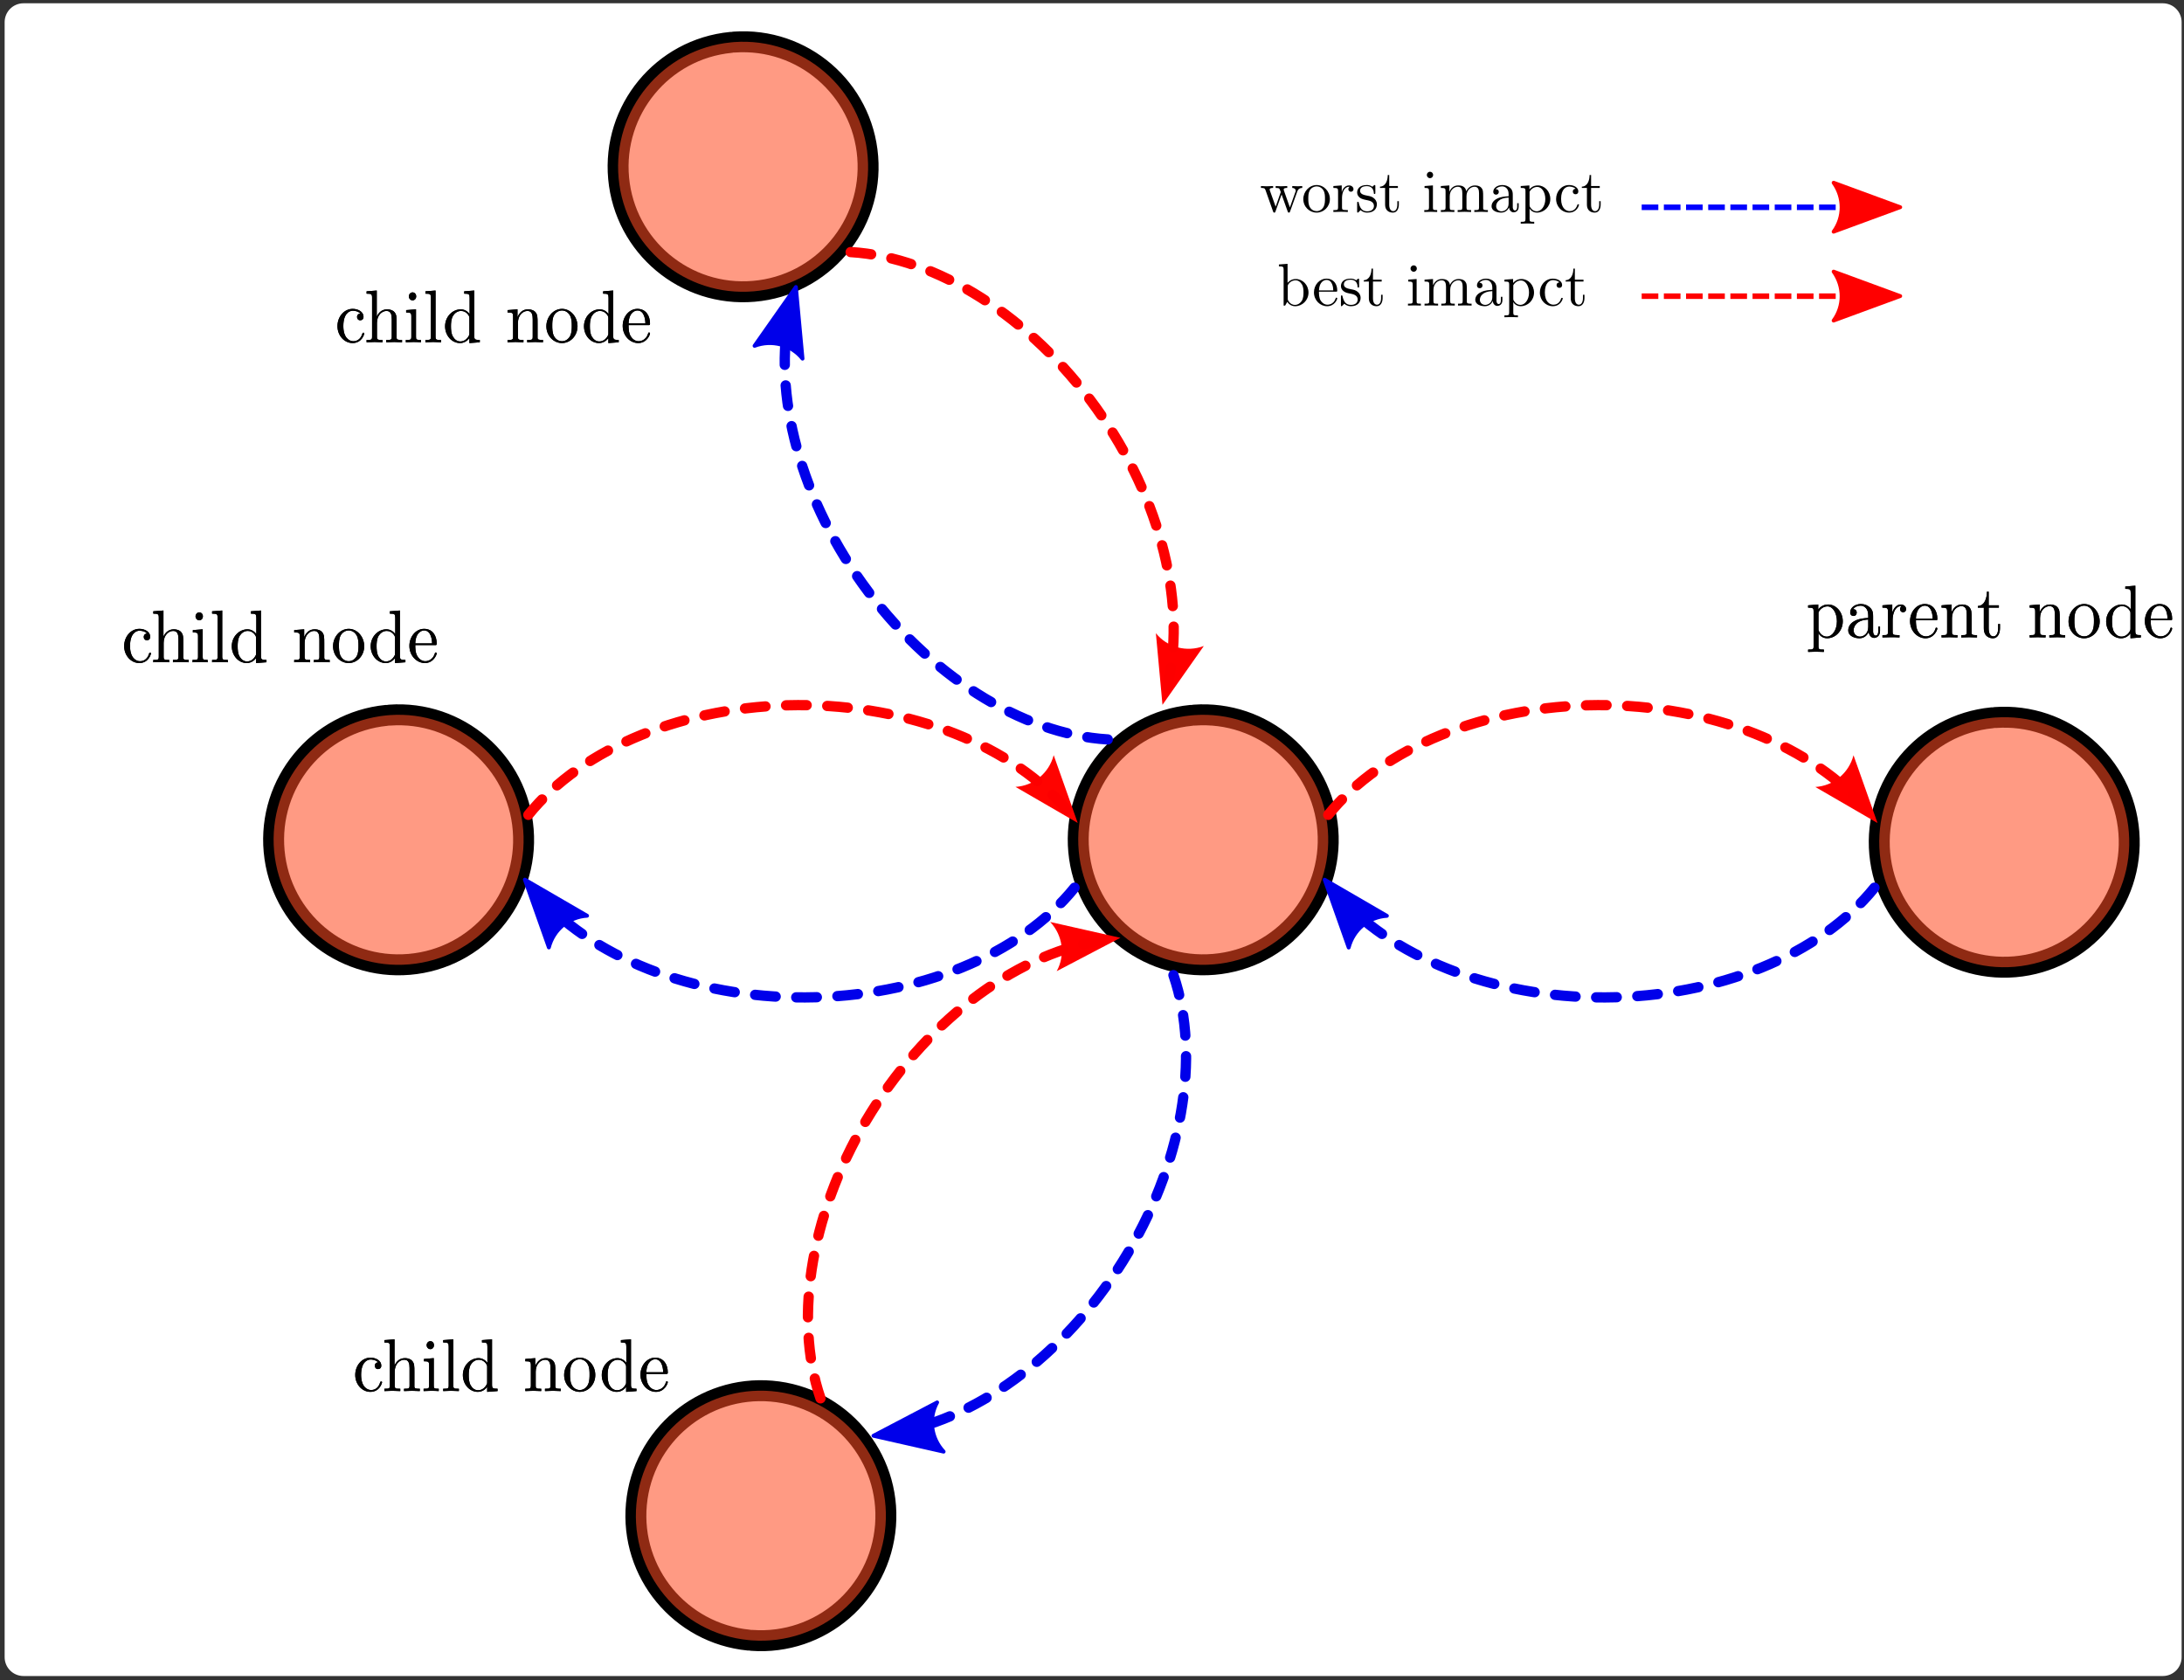 <?xml version="1.0" encoding="UTF-8" standalone="no"?>
<!-- Created with Inkscape (http://www.inkscape.org/) -->

<svg
   version="1.1"
   id="svg2"
   xml:space="preserve"
   width="245.669"
   height="188.976"
   viewBox="0 0 245.669 188.976"
   sodipodi:docname="tree_impacts.svg"
   inkscape:version="1.1.2 (0a00cf5339, 2022-02-04)"
   xmlns:inkscape="http://www.inkscape.org/namespaces/inkscape"
   xmlns:sodipodi="http://sodipodi.sourceforge.net/DTD/sodipodi-0.dtd"
   xmlns="http://www.w3.org/2000/svg"
   xmlns:svg="http://www.w3.org/2000/svg"><rect x="0" y="0" width="245.669" height="188.976" fill="#333333" stroke="none"/><defs
     id="defs6" /><sodipodi:namedview
     id="namedview4"
     pagecolor="#ffffff"
     bordercolor="#999999"
     borderopacity="1"
     inkscape:pageshadow="0"
     inkscape:pageopacity="0"
     inkscape:pagecheckerboard="0"
     showgrid="false"
     inkscape:zoom="2.690335"
     inkscape:cx="182.13345"
     inkscape:cy="118.57259"
     inkscape:window-width="1920"
     inkscape:window-height="1043"
     inkscape:window-x="3640"
     inkscape:window-y="0"
     inkscape:window-maximized="1"
     inkscape:current-layer="g8" /><g
     id="g8"
     inkscape:groupmode="layer"
     inkscape:label="tree_impacts"
     transform="matrix(1.333,0,0,1.333,0,4.7244095e-6)"><path
       d="m 1.984,0.277 h 180.524 c 0.883,0 1.59,0.711 1.59,1.594 v 137.961 c 0,0.883 -0.707,1.594 -1.59,1.594 H 1.984 c -0.882,0 -1.593,-0.711 -1.593,-1.594 V 1.871 c 0,-0.883 0.711,-1.594 1.593,-1.594 z"
       style="fill:#ffffff;fill-opacity:1;fill-rule:nonzero;stroke:none"
       id="path12" /><g
       id="g14"><path
         d="m 100.773,60.344 c 5.786,-0.418 10.821,3.914 11.278,9.691 0.457,5.781 -3.84,10.848 -9.617,11.34 C 96.656,81.871 91.562,77.609 91.031,71.832 90.5,66.059 94.727,60.938 100.5,60.367"
         style="fill:none;stroke:#000000;stroke-width:1.768;stroke-linecap:round;stroke-linejoin:miter;stroke-miterlimit:4;stroke-dasharray:none;stroke-opacity:1"
         id="path16" /></g><path
       d="m 100.773,60.344 c 5.786,-0.418 10.821,3.914 11.278,9.691 0.457,5.781 -3.84,10.848 -9.617,11.34 C 96.656,81.871 91.562,77.609 91.031,71.832 90.5,66.059 94.727,60.938 100.5,60.367"
       style="fill:#ff4b22;fill-opacity:0.559;fill-rule:nonzero;stroke:none"
       id="path18" /><g
       id="g20"><path
         d="m 32.879,60.344 c 5.781,-0.418 10.82,3.914 11.273,9.691 0.457,5.781 -3.84,10.848 -9.617,11.34 -5.777,0.496 -10.871,-3.766 -11.402,-9.543 -0.531,-5.773 3.699,-10.894 9.469,-11.465"
         style="fill:none;stroke:#000000;stroke-width:1.768;stroke-linecap:round;stroke-linejoin:miter;stroke-miterlimit:4;stroke-dasharray:none;stroke-opacity:1"
         id="path22" /></g><path
       d="m 32.879,60.344 c 5.781,-0.418 10.82,3.914 11.273,9.691 0.457,5.781 -3.84,10.848 -9.617,11.34 -5.777,0.496 -10.871,-3.766 -11.402,-9.543 -0.531,-5.773 3.699,-10.894 9.469,-11.465"
       style="fill:#ff4b22;fill-opacity:0.559;fill-rule:nonzero;stroke:none"
       id="path24" /><g
       id="g26"><path
         d="M 61.949,3.551 C 67.73,3.137 72.77,7.465 73.223,13.246 73.68,19.027 69.383,24.09 63.605,24.582 57.828,25.078 52.734,20.816 52.203,15.039 51.672,9.266 55.902,4.145 61.672,3.578"
         style="fill:none;stroke:#000000;stroke-width:1.768;stroke-linecap:round;stroke-linejoin:miter;stroke-miterlimit:4;stroke-dasharray:none;stroke-opacity:1"
         id="path28" /></g><path
       d="M 61.949,3.551 C 67.73,3.137 72.77,7.465 73.223,13.246 73.68,19.027 69.383,24.09 63.605,24.582 57.828,25.078 52.734,20.816 52.203,15.039 51.672,9.266 55.902,4.145 61.672,3.578"
       style="fill:#ff4b22;fill-opacity:0.559;fill-rule:nonzero;stroke:none"
       id="path30" /><g
       id="g32"><path
         d="m 168.371,60.547 c 5.781,-0.418 10.82,3.91 11.274,9.691 0.457,5.782 -3.84,10.844 -9.618,11.34 -5.777,0.492 -10.871,-3.769 -11.402,-9.543 -0.531,-5.777 3.699,-10.898 9.469,-11.465"
         style="fill:none;stroke:#000000;stroke-width:1.768;stroke-linecap:round;stroke-linejoin:miter;stroke-miterlimit:4;stroke-dasharray:none;stroke-opacity:1"
         id="path34" /></g><path
       d="m 168.371,60.547 c 5.781,-0.418 10.82,3.91 11.274,9.691 0.457,5.782 -3.84,10.844 -9.618,11.34 -5.777,0.492 -10.871,-3.769 -11.402,-9.543 -0.531,-5.777 3.699,-10.898 9.469,-11.465"
       style="fill:#ff4b22;fill-opacity:0.559;fill-rule:nonzero;stroke:none"
       id="path36" /><g
       id="g38"
       transform="matrix(-0.83,-1,1,-0.83,0,0)"
       style="stroke:none;fill:#ff0300;fill-opacity:1"><path
         d="m -81.428,21.331 -4.382,-1.61 4.382,-1.613 c -0.701,0.953 -0.696,2.255 0,3.223 z"
         style="fill:#ff0300;fill-opacity:1;fill-rule:evenodd;stroke:none;stroke-width:0.251;stroke-linecap:butt;stroke-linejoin:round;stroke-miterlimit:4;stroke-dasharray:none;stroke-opacity:1"
         id="path40" /></g><g
       id="g42"><path
         d="M 44.586,68.758 C 49.16,63.082 57.855,59.539 67.32,59.5 c 9.465,-0.043 18.223,3.422 22.899,9.059"
         style="fill:none;stroke:#fd0000;stroke-width:0.869;stroke-linecap:round;stroke-linejoin:miter;stroke-miterlimit:4;stroke-dasharray:1.738, 1.738;stroke-dashoffset:0;stroke-opacity:1"
         id="path44" /></g><g
       id="g46"
       transform="matrix(0.83,1,-1,0.83,0,0)"><path
         d="m 70.099,11.865 -4.384,-1.612 4.384,-1.611 c -0.702,0.953 -0.698,2.253 0,3.223 z"
         style="fill:#0000ea;fill-opacity:1;fill-rule:evenodd;stroke:#0000ea;stroke-width:0.251;stroke-linecap:butt;stroke-linejoin:round;stroke-miterlimit:4;stroke-dasharray:none;stroke-opacity:1"
         id="path48" /></g><g
       id="g50"><path
         d="M 90.676,74.906 C 86.105,80.582 77.41,84.125 67.945,84.164 58.48,84.207 49.723,80.742 45.043,75.109"
         style="fill:none;stroke:#0000ea;stroke-width:0.869;stroke-linecap:round;stroke-linejoin:miter;stroke-miterlimit:4;stroke-dasharray:1.738, 1.738;stroke-dashoffset:0;stroke-opacity:1"
         id="path52" /></g><g
       id="g54"
       transform="matrix(0.266,-1,1,0.266,0,0)"
       style="fill:#ff0000;fill-opacity:1;stroke:none"><path
         d="m -25.672,108.414 -5.503,-2.025 5.506,-2.022 c -0.882,1.195 -0.877,2.831 -0.003,4.047 z"
         style="fill:#ff0000;fill-opacity:1;fill-rule:evenodd;stroke:none;stroke-width:0.315;stroke-linecap:butt;stroke-linejoin:round;stroke-miterlimit:4;stroke-dasharray:none;stroke-opacity:1"
         id="path56" /></g><g
       id="g58"><path
         d="m 71.785,21.27 c 7.277,0.437 15.199,5.472 20.719,13.16 5.516,7.691 7.769,16.836 5.887,23.914"
         style="fill:none;stroke:#fd0000;stroke-width:0.869;stroke-linecap:round;stroke-linejoin:miter;stroke-miterlimit:4;stroke-dasharray:1.738, 1.738;stroke-dashoffset:0;stroke-opacity:1"
         id="path60" /></g><g
       id="g62"
       transform="matrix(-0.266,1,-1,-0.266,0,0)"><path
         d="m 11.436,-66.716 -5.503,-2.025 5.506,-2.022 c -0.878,1.194 -0.873,2.829 -0.003,4.047 z"
         style="fill:#0000ea;fill-opacity:1;fill-rule:evenodd;stroke:#0000ea;stroke-width:0.315;stroke-linecap:butt;stroke-linejoin:round;stroke-miterlimit:4;stroke-dasharray:none;stroke-opacity:1"
         id="path64" /></g><g
       id="g66"><path
         d="M 93.48,62.395 C 86.203,61.957 78.281,56.926 72.762,49.234 67.246,41.547 64.992,32.398 66.875,25.32"
         style="fill:none;stroke:#0000ea;stroke-width:0.869;stroke-linecap:round;stroke-linejoin:miter;stroke-miterlimit:4;stroke-dasharray:1.738, 1.738;stroke-dashoffset:0;stroke-opacity:1"
         id="path68" /></g><g
       id="g70"
       transform="scale(1,-1)"><path
         d="m 63.449,-138.418 c 5.781,-0.418 10.821,3.91 11.274,9.691 0.457,5.782 -3.84,10.844 -9.618,11.34 -5.777,0.492 -10.871,-3.769 -11.402,-9.543 -0.531,-5.777 3.699,-10.894 9.469,-11.465"
         style="fill:none;stroke:#000000;stroke-width:1.768;stroke-linecap:round;stroke-linejoin:miter;stroke-miterlimit:4;stroke-dasharray:none;stroke-opacity:1"
         id="path72" /></g><path
       d="m 63.449,138.418 c 5.781,0.418 10.821,-3.91 11.274,-9.691 0.457,-5.782 -3.84,-10.844 -9.618,-11.34 -5.777,-0.492 -10.871,3.769 -11.402,9.543 -0.531,5.777 3.699,10.894 9.469,11.465"
       style="fill:#ff4b22;fill-opacity:0.559;fill-rule:nonzero;stroke:none"
       id="path74" /><g
       id="g76"
       transform="matrix(1,-0.131,0.131,1,0,0)"><path
         d="m 62.509,130.681 -5.649,-2.08 5.647,-2.076 c -0.903,1.225 -0.897,2.905 0.002,4.156 z"
         style="fill:#0000ea;fill-opacity:1;fill-rule:evenodd;stroke:#0000ea;stroke-width:0.323;stroke-linecap:butt;stroke-linejoin:round;stroke-miterlimit:4;stroke-dasharray:none;stroke-opacity:1"
         id="path78" /></g><g
       id="g80"><path
         d="m 99.023,82.285 c 2.364,6.895 0.723,16.137 -4.289,24.168 -5.015,8.027 -12.617,13.586 -19.879,14.539"
         style="fill:none;stroke:#0000ea;stroke-width:0.869;stroke-linecap:round;stroke-linejoin:miter;stroke-miterlimit:4;stroke-dasharray:1.738, 1.738;stroke-dashoffset:0;stroke-opacity:1"
         id="path82" /></g><g
       id="g84"
       transform="matrix(-1,0.131,-0.131,-1,0,0)"
       style="stroke:none;fill:#ff0000;fill-opacity:1"><path
         d="m -77.108,-87.899 -5.65,-2.077 5.647,-2.076 c -0.903,1.226 -0.896,2.906 0.003,4.153 z"
         style="fill:#ff0000;fill-opacity:1;fill-rule:evenodd;stroke:none;stroke-width:0.323;stroke-linecap:butt;stroke-linejoin:round;stroke-miterlimit:4;stroke-dasharray:none;stroke-opacity:1"
         id="path86" /></g><g
       id="g88"><path
         d="M 69.238,117.992 C 66.879,111.098 68.52,101.855 73.531,93.828 78.547,85.797 86.148,80.238 93.41,79.285"
         style="fill:none;stroke:#fd0000;stroke-width:0.869;stroke-linecap:round;stroke-linejoin:miter;stroke-miterlimit:4;stroke-dasharray:1.738, 1.738;stroke-dashoffset:0;stroke-opacity:1"
         id="path90" /></g><g
       id="g92"
       transform="matrix(-0.83,-1,1,-0.83,0,0)"
       style="stroke:none;stroke-opacity:1;fill:#ff0000;fill-opacity:1"><path
         d="m -114.602,61.29 -4.382,-1.611 4.382,-1.612 c -0.702,0.953 -0.696,2.254 0,3.223 z"
         style="fill:#ff0000;fill-opacity:1;fill-rule:evenodd;stroke:none;stroke-width:0.251;stroke-linecap:butt;stroke-linejoin:round;stroke-miterlimit:4;stroke-dasharray:none;stroke-opacity:1"
         id="path94" /></g><g
       id="g96"><path
         d="m 112.086,68.758 c 4.574,-5.676 13.269,-9.219 22.734,-9.258 9.465,-0.043 18.223,3.422 22.899,9.059"
         style="fill:none;stroke:#fe0000;stroke-width:0.869;stroke-linecap:round;stroke-linejoin:miter;stroke-miterlimit:4;stroke-dasharray:1.738, 1.738;stroke-dashoffset:0;stroke-opacity:1"
         id="path98" /></g><g
       id="g100"
       transform="matrix(0.83,1,-1,0.83,0,0)"><path
         d="m 103.273,-28.094 -4.384,-1.612 4.384,-1.61 c -0.702,0.953 -0.698,2.252 0,3.222 z"
         style="fill:#0000ea;fill-opacity:1;fill-rule:evenodd;stroke:#0000ea;stroke-width:0.251;stroke-linecap:butt;stroke-linejoin:round;stroke-miterlimit:4;stroke-dasharray:none;stroke-opacity:1"
         id="path102" /></g><g
       id="g104"><path
         d="m 158.176,74.906 c -4.571,5.676 -13.266,9.219 -22.731,9.258 -9.465,0.043 -18.222,-3.422 -22.902,-9.055"
         style="fill:none;stroke:#0000ea;stroke-width:0.869;stroke-linecap:round;stroke-linejoin:miter;stroke-miterlimit:4;stroke-dasharray:1.738, 1.738;stroke-dashoffset:0;stroke-opacity:1"
         id="path106" /></g><path
       d="m 153.434,51.422 v -0.414 l -0.856,0.07 v 0.195 c 0.418,0 0.465,0.043 0.465,0.317 v 2.937 c 0,0.285 -0.066,0.285 -0.465,0.285 v 0.2 c 0.203,-0.012 0.512,-0.02 0.66,-0.02 0.168,0 0.465,0.008 0.672,0.02 v -0.2 c -0.39,0 -0.457,0 -0.457,-0.285 v -1.113 c 0.027,0.109 0.277,0.445 0.727,0.445 0.707,0 1.324,-0.621 1.324,-1.429 0,-0.801 -0.57,-1.422 -1.238,-1.422 -0.469,0 -0.719,0.277 -0.832,0.414 z m 0.019,1.648 v -1.402 c 0.168,-0.324 0.457,-0.5 0.766,-0.5 0.437,0 0.789,0.551 0.789,1.262 0,0.758 -0.41,1.289 -0.848,1.289 -0.242,0 -0.465,-0.125 -0.625,-0.383 -0.082,-0.129 -0.082,-0.137 -0.082,-0.266 z"
       style="fill:#000000;fill-opacity:1;fill-rule:nonzero;stroke:none"
       id="path108" /><path
       d="m 157.688,53.316 c 0.027,0.246 0.187,0.512 0.464,0.512 0.133,0 0.496,-0.09 0.496,-0.601 V 52.871 H 158.5 v 0.356 c 0,0.367 -0.148,0.406 -0.215,0.406 -0.195,0 -0.223,-0.289 -0.223,-0.317 v -1.254 c 0,-0.265 0,-0.511 -0.214,-0.746 -0.235,-0.25 -0.532,-0.347 -0.813,-0.347 -0.496,0 -0.906,0.297 -0.906,0.711 0,0.187 0.121,0.297 0.281,0.297 0.168,0 0.27,-0.129 0.27,-0.289 0,-0.079 -0.028,-0.286 -0.305,-0.286 0.164,-0.226 0.453,-0.293 0.641,-0.293 0.3,0 0.636,0.246 0.636,0.805 v 0.231 c -0.308,0.019 -0.718,0.039 -1.093,0.226 -0.446,0.215 -0.594,0.539 -0.594,0.817 0,0.511 0.574,0.671 0.949,0.671 0.391,0 0.66,-0.257 0.774,-0.543 z m -0.036,-1.035 v 0.629 c 0,0.594 -0.429,0.809 -0.699,0.809 -0.289,0 -0.535,-0.215 -0.535,-0.531 0,-0.344 0.254,-0.868 1.234,-0.907 z"
       style="fill:#000000;fill-opacity:1;fill-rule:nonzero;stroke:none"
       id="path110" /><path
       d="m 159.68,51.699 v -0.691 l -0.828,0.07 v 0.195 c 0.418,0 0.464,0.043 0.464,0.356 v 1.687 c 0,0.278 -0.062,0.278 -0.464,0.278 v 0.195 c 0.234,-0.012 0.511,-0.019 0.679,-0.019 0.235,0 0.516,0 0.758,0.019 v -0.195 h -0.133 c -0.437,0 -0.445,-0.071 -0.445,-0.297 v -0.969 c 0,-0.621 0.25,-1.18 0.699,-1.18 0.035,0 0.055,0 0.063,0.008 -0.016,0 -0.137,0.078 -0.137,0.246 0,0.168 0.129,0.266 0.258,0.266 0.105,0 0.254,-0.078 0.254,-0.273 0,-0.2 -0.188,-0.387 -0.438,-0.387 -0.441,0 -0.652,0.426 -0.73,0.691 z"
       style="fill:#000000;fill-opacity:1;fill-rule:nonzero;stroke:none"
       id="path112" /><path
       d="m 161.676,52.203 c 0.035,-0.937 0.539,-1.094 0.746,-1.094 0.605,0 0.668,0.848 0.668,1.094 z m 0,0.137 h 1.656 c 0.133,0 0.152,0 0.152,-0.137 0,-0.621 -0.328,-1.234 -1.062,-1.234 -0.692,0 -1.242,0.652 -1.242,1.441 0,0.836 0.625,1.449 1.304,1.449 0.727,0 1,-0.703 1,-0.82 0,-0.059 -0.046,-0.078 -0.086,-0.078 -0.046,0 -0.066,0.039 -0.074,0.09 -0.203,0.648 -0.746,0.648 -0.801,0.648 -0.3,0 -0.531,-0.187 -0.671,-0.422 -0.176,-0.297 -0.176,-0.711 -0.176,-0.937 z"
       style="fill:#000000;fill-opacity:1;fill-rule:nonzero;stroke:none"
       id="path114" /><path
       d="m 164.309,51.629 v 1.687 c 0,0.278 -0.067,0.278 -0.469,0.278 v 0.195 c 0.215,-0.012 0.512,-0.019 0.68,-0.019 0.152,0 0.457,0.007 0.664,0.019 v -0.195 c -0.403,0 -0.465,0 -0.465,-0.278 v -1.164 c 0,-0.652 0.426,-1.004 0.801,-1.004 0.382,0 0.445,0.332 0.445,0.7 v 1.468 c 0,0.278 -0.063,0.278 -0.465,0.278 v 0.195 c 0.207,-0.012 0.512,-0.019 0.672,-0.019 0.148,0 0.465,0.007 0.66,0.019 v -0.195 c -0.305,0 -0.457,0 -0.457,-0.188 v -1.203 c 0,-0.543 0,-0.73 -0.184,-0.957 -0.086,-0.109 -0.281,-0.238 -0.625,-0.238 -0.437,0 -0.718,0.265 -0.886,0.66 v -0.66 l -0.84,0.07 v 0.195 c 0.422,0 0.469,0.043 0.469,0.356 z"
       style="fill:#000000;fill-opacity:1;fill-rule:nonzero;stroke:none"
       id="path116" /><path
       d="m 167.816,51.273 h 0.86 v -0.195 h -0.86 v -1.152 h -0.148 c 0,0.512 -0.176,1.183 -0.766,1.211 v 0.136 h 0.504 v 1.739 c 0,0.765 0.559,0.847 0.774,0.847 0.422,0 0.59,-0.445 0.59,-0.847 v -0.356 h -0.153 V 53 c 0,0.465 -0.176,0.699 -0.398,0.699 -0.403,0 -0.403,-0.57 -0.403,-0.679 z"
       style="fill:#000000;fill-opacity:1;fill-rule:nonzero;stroke:none"
       id="path118" /><path
       d="m 171.742,51.629 v 1.687 c 0,0.278 -0.066,0.278 -0.469,0.278 v 0.195 c 0.215,-0.012 0.516,-0.019 0.68,-0.019 0.152,0 0.457,0.007 0.664,0.019 v -0.195 c -0.402,0 -0.465,0 -0.465,-0.278 v -1.164 c 0,-0.652 0.426,-1.004 0.801,-1.004 0.383,0 0.445,0.332 0.445,0.7 v 1.468 c 0,0.278 -0.062,0.278 -0.464,0.278 v 0.195 c 0.207,-0.012 0.511,-0.019 0.671,-0.019 0.149,0 0.465,0.007 0.661,0.019 v -0.195 c -0.305,0 -0.457,0 -0.457,-0.188 v -1.203 c 0,-0.543 0,-0.73 -0.184,-0.957 -0.086,-0.109 -0.281,-0.238 -0.625,-0.238 -0.438,0 -0.719,0.265 -0.887,0.66 v -0.66 l -0.84,0.07 v 0.195 c 0.422,0 0.469,0.043 0.469,0.356 z"
       style="fill:#000000;fill-opacity:1;fill-rule:nonzero;stroke:none"
       id="path120" /><path
       d="m 177.184,52.438 c 0,-0.797 -0.59,-1.469 -1.305,-1.469 -0.746,0 -1.324,0.691 -1.324,1.469 0,0.82 0.613,1.421 1.312,1.421 0.719,0 1.317,-0.621 1.317,-1.421 z m -1.305,1.261 c -0.262,0 -0.524,-0.129 -0.684,-0.422 -0.148,-0.277 -0.148,-0.66 -0.148,-0.886 0,-0.246 0,-0.582 0.141,-0.86 0.156,-0.285 0.437,-0.422 0.679,-0.422 0.262,0 0.512,0.137 0.672,0.414 0.16,0.266 0.16,0.629 0.16,0.868 0,0.226 0,0.57 -0.133,0.847 -0.14,0.285 -0.398,0.461 -0.687,0.461 z"
       style="fill:#000000;fill-opacity:1;fill-rule:nonzero;stroke:none"
       id="path122" /><path
       d="m 179.781,53.445 v 0.414 l 0.875,-0.07 v -0.195 c -0.41,0 -0.465,-0.043 -0.465,-0.356 v -3.816 l -0.847,0.07 v 0.196 c 0.41,0 0.457,0.039 0.457,0.355 v 1.359 c -0.168,-0.226 -0.43,-0.394 -0.746,-0.394 -0.7,0 -1.325,0.621 -1.325,1.43 0,0.8 0.579,1.421 1.258,1.421 0.383,0 0.645,-0.218 0.793,-0.414 z m 0,-1.687 v 1.293 c 0,0.105 0,0.117 -0.066,0.226 -0.176,0.305 -0.438,0.442 -0.699,0.442 -0.27,0 -0.485,-0.168 -0.625,-0.403 -0.149,-0.257 -0.168,-0.613 -0.168,-0.878 0,-0.227 0.011,-0.602 0.179,-0.887 0.129,-0.196 0.352,-0.403 0.68,-0.403 0.203,0 0.457,0.098 0.633,0.375 0.066,0.106 0.066,0.118 0.066,0.235 z"
       style="fill:#000000;fill-opacity:1;fill-rule:nonzero;stroke:none"
       id="path124" /><path
       d="m 181.488,52.203 c 0.039,-0.937 0.543,-1.094 0.746,-1.094 0.606,0 0.672,0.848 0.672,1.094 z m 0,0.137 h 1.66 c 0.129,0 0.149,0 0.149,-0.137 0,-0.621 -0.324,-1.234 -1.063,-1.234 -0.691,0 -1.238,0.652 -1.238,1.441 0,0.836 0.625,1.449 1.305,1.449 0.726,0 0.996,-0.703 0.996,-0.82 0,-0.059 -0.047,-0.078 -0.082,-0.078 -0.047,0 -0.067,0.039 -0.074,0.09 -0.207,0.648 -0.746,0.648 -0.805,0.648 -0.297,0 -0.531,-0.187 -0.668,-0.422 -0.18,-0.297 -0.18,-0.711 -0.18,-0.937 z"
       style="fill:#000000;fill-opacity:1;fill-rule:nonzero;stroke:none"
       id="path126" /><path
       d="m 28.973,27.512 c 0,-1.028 0.484,-1.293 0.8,-1.293 0.055,0 0.43,0.011 0.633,0.238 -0.242,0.02 -0.277,0.207 -0.277,0.285 0,0.168 0.109,0.285 0.269,0.285 0.157,0 0.278,-0.097 0.278,-0.297 0,-0.421 -0.453,-0.668 -0.91,-0.668 -0.746,0 -1.289,0.68 -1.289,1.458 0,0.808 0.589,1.429 1.277,1.429 0.793,0 0.988,-0.758 0.988,-0.816 0,-0.059 -0.066,-0.059 -0.082,-0.059 -0.047,0 -0.066,0.02 -0.074,0.059 -0.168,0.582 -0.563,0.66 -0.774,0.66 -0.32,0 -0.839,-0.266 -0.839,-1.281 z"
       style="fill:#000000;fill-opacity:1;fill-rule:nonzero;stroke:none"
       id="path128" /><path
       d="m 31.398,28.406 c 0,0.278 -0.062,0.278 -0.464,0.278 v 0.199 c 0.214,-0.012 0.511,-0.024 0.679,-0.024 0.153,0 0.457,0.012 0.664,0.024 v -0.199 c -0.402,0 -0.468,0 -0.468,-0.278 v -1.16 c 0,-0.652 0.429,-1.008 0.804,-1.008 0.383,0 0.446,0.336 0.446,0.7 v 1.468 c 0,0.278 -0.063,0.278 -0.465,0.278 v 0.199 c 0.203,-0.012 0.511,-0.024 0.672,-0.024 0.148,0 0.464,0.012 0.66,0.024 v -0.199 c -0.309,0 -0.457,0 -0.457,-0.188 v -1.203 c 0,-0.543 0,-0.731 -0.184,-0.957 -0.086,-0.106 -0.281,-0.234 -0.625,-0.234 -0.504,0 -0.765,0.375 -0.867,0.621 v -2.207 l -0.859,0.066 v 0.199 c 0.418,0 0.464,0.039 0.464,0.356 z"
       style="fill:#000000;fill-opacity:1;fill-rule:nonzero;stroke:none"
       id="path130" /><path
       d="m 35.105,26.102 -0.832,0.066 v 0.199 c 0.383,0 0.438,0.039 0.438,0.344 v 1.695 c 0,0.278 -0.063,0.278 -0.465,0.278 v 0.199 c 0.188,-0.012 0.512,-0.024 0.652,-0.024 0.215,0 0.422,0.012 0.625,0.024 v -0.199 c -0.402,0 -0.418,-0.032 -0.418,-0.278 z m 0.016,-1.094 c 0,-0.199 -0.137,-0.336 -0.305,-0.336 -0.187,0 -0.316,0.168 -0.316,0.336 0,0.168 0.129,0.336 0.316,0.336 0.168,0 0.305,-0.141 0.305,-0.336 z"
       style="fill:#000000;fill-opacity:1;fill-rule:nonzero;stroke:none"
       id="path132" /><path
       d="m 36.754,24.516 -0.856,0.066 v 0.199 c 0.418,0 0.465,0.039 0.465,0.356 v 3.269 c 0,0.278 -0.066,0.278 -0.465,0.278 v 0.199 c 0.196,-0.012 0.512,-0.024 0.661,-0.024 0.148,0 0.437,0.012 0.664,0.024 v -0.199 c -0.403,0 -0.469,0 -0.469,-0.278 z"
       style="fill:#000000;fill-opacity:1;fill-rule:nonzero;stroke:none"
       id="path134" /><path
       d="m 39.609,28.535 v 0.414 l 0.879,-0.066 v -0.199 c -0.414,0 -0.468,-0.039 -0.468,-0.356 v -3.812 l -0.848,0.066 v 0.199 c 0.41,0 0.457,0.039 0.457,0.356 v 1.359 c -0.168,-0.226 -0.43,-0.394 -0.746,-0.394 -0.699,0 -1.324,0.621 -1.324,1.429 0,0.797 0.578,1.418 1.257,1.418 0.383,0 0.645,-0.215 0.793,-0.414 z m 0,-1.683 v 1.289 c 0,0.109 0,0.121 -0.066,0.226 -0.176,0.309 -0.438,0.445 -0.699,0.445 -0.27,0 -0.485,-0.167 -0.621,-0.406 -0.153,-0.254 -0.168,-0.609 -0.168,-0.875 0,-0.226 0.007,-0.601 0.175,-0.886 0.129,-0.2 0.356,-0.407 0.68,-0.407 0.207,0 0.457,0.098 0.633,0.375 0.066,0.11 0.066,0.117 0.066,0.239 z"
       style="fill:#000000;fill-opacity:1;fill-rule:nonzero;stroke:none"
       id="path136" /><path
       d="m 43.297,26.723 v 1.683 c 0,0.278 -0.067,0.278 -0.469,0.278 v 0.199 c 0.215,-0.012 0.512,-0.024 0.68,-0.024 0.152,0 0.457,0.012 0.664,0.024 v -0.199 c -0.402,0 -0.465,0 -0.465,-0.278 v -1.16 c 0,-0.652 0.426,-1.008 0.801,-1.008 0.383,0 0.445,0.336 0.445,0.7 v 1.468 c 0,0.278 -0.062,0.278 -0.465,0.278 v 0.199 c 0.207,-0.012 0.512,-0.024 0.672,-0.024 0.149,0 0.465,0.012 0.66,0.024 v -0.199 c -0.304,0 -0.457,0 -0.457,-0.188 v -1.203 c 0,-0.543 0,-0.731 -0.183,-0.957 -0.086,-0.106 -0.282,-0.234 -0.625,-0.234 -0.438,0 -0.719,0.265 -0.887,0.66 v -0.66 l -0.84,0.066 v 0.199 c 0.422,0 0.469,0.039 0.469,0.356 z"
       style="fill:#000000;fill-opacity:1;fill-rule:nonzero;stroke:none"
       id="path138" /><path
       d="m 48.734,27.531 c 0,-0.801 -0.586,-1.469 -1.304,-1.469 -0.746,0 -1.325,0.688 -1.325,1.469 0,0.817 0.618,1.418 1.317,1.418 0.719,0 1.312,-0.621 1.312,-1.418 z m -1.304,1.262 c -0.262,0 -0.52,-0.129 -0.68,-0.426 -0.148,-0.273 -0.148,-0.66 -0.148,-0.887 0,-0.246 0,-0.582 0.14,-0.855 0.156,-0.289 0.438,-0.426 0.68,-0.426 0.262,0 0.512,0.137 0.672,0.414 0.156,0.266 0.156,0.633 0.156,0.867 0,0.227 0,0.575 -0.129,0.848 -0.141,0.285 -0.402,0.465 -0.691,0.465 z"
       style="fill:#000000;fill-opacity:1;fill-rule:nonzero;stroke:none"
       id="path140" /><path
       d="m 51.336,28.535 v 0.414 l 0.875,-0.066 v -0.199 c -0.41,0 -0.465,-0.039 -0.465,-0.356 v -3.812 l -0.851,0.066 v 0.199 c 0.41,0 0.457,0.039 0.457,0.356 v 1.359 c -0.168,-0.226 -0.426,-0.394 -0.747,-0.394 -0.699,0 -1.324,0.621 -1.324,1.429 0,0.797 0.578,1.418 1.262,1.418 0.383,0 0.641,-0.215 0.793,-0.414 z m 0,-1.683 v 1.289 c 0,0.109 0,0.121 -0.066,0.226 -0.18,0.309 -0.438,0.445 -0.7,0.445 -0.269,0 -0.484,-0.167 -0.625,-0.406 -0.148,-0.254 -0.168,-0.609 -0.168,-0.875 0,-0.226 0.008,-0.601 0.176,-0.886 0.133,-0.2 0.356,-0.407 0.684,-0.407 0.203,0 0.453,0.098 0.633,0.375 0.066,0.11 0.066,0.117 0.066,0.239 z"
       style="fill:#000000;fill-opacity:1;fill-rule:nonzero;stroke:none"
       id="path142" /><path
       d="m 53.043,27.293 c 0.035,-0.938 0.539,-1.094 0.746,-1.094 0.606,0 0.672,0.848 0.672,1.094 z m 0,0.141 h 1.66 c 0.129,0 0.149,0 0.149,-0.141 0,-0.621 -0.329,-1.231 -1.063,-1.231 -0.691,0 -1.242,0.649 -1.242,1.438 0,0.84 0.625,1.449 1.308,1.449 0.727,0 0.997,-0.699 0.997,-0.816 0,-0.059 -0.047,-0.078 -0.086,-0.078 -0.043,0 -0.063,0.039 -0.075,0.086 -0.203,0.652 -0.746,0.652 -0.8,0.652 -0.297,0 -0.532,-0.188 -0.672,-0.426 -0.176,-0.293 -0.176,-0.707 -0.176,-0.933 z"
       style="fill:#000000;fill-opacity:1;fill-rule:nonzero;stroke:none"
       id="path144" /><path
       d="m 10.973,54.512 c 0,-1.028 0.484,-1.293 0.8,-1.293 0.055,0 0.43,0.011 0.633,0.238 -0.242,0.02 -0.277,0.207 -0.277,0.285 0,0.168 0.109,0.285 0.269,0.285 0.157,0 0.278,-0.097 0.278,-0.297 0,-0.421 -0.453,-0.668 -0.91,-0.668 -0.746,0 -1.289,0.68 -1.289,1.458 0,0.808 0.589,1.429 1.277,1.429 0.793,0 0.988,-0.758 0.988,-0.816 0,-0.059 -0.066,-0.059 -0.082,-0.059 -0.047,0 -0.066,0.02 -0.074,0.059 -0.168,0.582 -0.563,0.66 -0.774,0.66 -0.32,0 -0.839,-0.266 -0.839,-1.281 z"
       style="fill:#000000;fill-opacity:1;fill-rule:nonzero;stroke:none"
       id="path146" /><path
       d="m 13.398,55.406 c 0,0.278 -0.062,0.278 -0.464,0.278 v 0.199 c 0.214,-0.012 0.511,-0.024 0.679,-0.024 0.153,0 0.457,0.012 0.664,0.024 v -0.199 c -0.402,0 -0.468,0 -0.468,-0.278 v -1.16 c 0,-0.652 0.429,-1.008 0.804,-1.008 0.383,0 0.446,0.336 0.446,0.7 v 1.468 c 0,0.278 -0.063,0.278 -0.465,0.278 v 0.199 c 0.203,-0.012 0.511,-0.024 0.672,-0.024 0.148,0 0.464,0.012 0.66,0.024 v -0.199 c -0.309,0 -0.457,0 -0.457,-0.188 v -1.203 c 0,-0.543 0,-0.731 -0.184,-0.957 -0.086,-0.106 -0.281,-0.234 -0.625,-0.234 -0.504,0 -0.765,0.375 -0.867,0.621 v -2.207 l -0.859,0.066 v 0.199 c 0.418,0 0.464,0.039 0.464,0.356 z"
       style="fill:#000000;fill-opacity:1;fill-rule:nonzero;stroke:none"
       id="path148" /><path
       d="m 17.105,53.102 -0.832,0.066 v 0.199 c 0.383,0 0.438,0.039 0.438,0.344 v 1.695 c 0,0.278 -0.063,0.278 -0.465,0.278 v 0.199 c 0.188,-0.012 0.512,-0.024 0.652,-0.024 0.215,0 0.422,0.012 0.625,0.024 v -0.199 c -0.402,0 -0.418,-0.032 -0.418,-0.278 z m 0.016,-1.094 c 0,-0.199 -0.137,-0.336 -0.305,-0.336 -0.187,0 -0.316,0.168 -0.316,0.336 0,0.168 0.129,0.336 0.316,0.336 0.168,0 0.305,-0.141 0.305,-0.336 z"
       style="fill:#000000;fill-opacity:1;fill-rule:nonzero;stroke:none"
       id="path150" /><path
       d="m 18.754,51.516 -0.856,0.066 v 0.199 c 0.418,0 0.465,0.039 0.465,0.356 v 3.269 c 0,0.278 -0.066,0.278 -0.465,0.278 v 0.199 c 0.196,-0.012 0.512,-0.024 0.661,-0.024 0.148,0 0.437,0.012 0.664,0.024 v -0.199 c -0.403,0 -0.469,0 -0.469,-0.278 z"
       style="fill:#000000;fill-opacity:1;fill-rule:nonzero;stroke:none"
       id="path152" /><path
       d="m 21.609,55.535 v 0.414 l 0.879,-0.066 v -0.199 c -0.414,0 -0.468,-0.039 -0.468,-0.356 v -3.812 l -0.848,0.066 v 0.199 c 0.41,0 0.457,0.039 0.457,0.356 v 1.359 c -0.168,-0.226 -0.43,-0.394 -0.746,-0.394 -0.699,0 -1.324,0.621 -1.324,1.429 0,0.797 0.578,1.418 1.257,1.418 0.383,0 0.645,-0.215 0.793,-0.414 z m 0,-1.683 v 1.289 c 0,0.109 0,0.121 -0.066,0.226 -0.176,0.309 -0.438,0.445 -0.699,0.445 -0.27,0 -0.485,-0.167 -0.621,-0.406 -0.153,-0.254 -0.168,-0.609 -0.168,-0.875 0,-0.226 0.007,-0.601 0.175,-0.886 0.129,-0.2 0.356,-0.407 0.68,-0.407 0.207,0 0.457,0.098 0.633,0.375 0.066,0.11 0.066,0.117 0.066,0.239 z"
       style="fill:#000000;fill-opacity:1;fill-rule:nonzero;stroke:none"
       id="path154" /><path
       d="m 25.297,53.723 v 1.683 c 0,0.278 -0.067,0.278 -0.469,0.278 v 0.199 c 0.215,-0.012 0.512,-0.024 0.68,-0.024 0.152,0 0.457,0.012 0.664,0.024 v -0.199 c -0.402,0 -0.465,0 -0.465,-0.278 v -1.16 c 0,-0.652 0.426,-1.008 0.801,-1.008 0.383,0 0.445,0.336 0.445,0.7 v 1.468 c 0,0.278 -0.062,0.278 -0.465,0.278 v 0.199 c 0.207,-0.012 0.512,-0.024 0.672,-0.024 0.149,0 0.465,0.012 0.66,0.024 v -0.199 c -0.304,0 -0.457,0 -0.457,-0.188 v -1.203 c 0,-0.543 0,-0.731 -0.183,-0.957 -0.086,-0.106 -0.282,-0.234 -0.625,-0.234 -0.438,0 -0.719,0.265 -0.887,0.66 v -0.66 l -0.84,0.066 v 0.199 c 0.422,0 0.469,0.039 0.469,0.356 z"
       style="fill:#000000;fill-opacity:1;fill-rule:nonzero;stroke:none"
       id="path156" /><path
       d="m 30.734,54.531 c 0,-0.801 -0.586,-1.469 -1.304,-1.469 -0.746,0 -1.325,0.688 -1.325,1.469 0,0.817 0.618,1.418 1.317,1.418 0.719,0 1.312,-0.621 1.312,-1.418 z m -1.304,1.262 c -0.262,0 -0.52,-0.129 -0.68,-0.426 -0.148,-0.273 -0.148,-0.66 -0.148,-0.887 0,-0.246 0,-0.582 0.14,-0.855 0.156,-0.289 0.438,-0.426 0.68,-0.426 0.262,0 0.512,0.137 0.672,0.414 0.156,0.266 0.156,0.633 0.156,0.867 0,0.227 0,0.575 -0.129,0.848 -0.141,0.285 -0.402,0.465 -0.691,0.465 z"
       style="fill:#000000;fill-opacity:1;fill-rule:nonzero;stroke:none"
       id="path158" /><path
       d="m 33.336,55.535 v 0.414 l 0.875,-0.066 v -0.199 c -0.41,0 -0.465,-0.039 -0.465,-0.356 v -3.812 l -0.851,0.066 v 0.199 c 0.41,0 0.457,0.039 0.457,0.356 v 1.359 c -0.168,-0.226 -0.426,-0.394 -0.747,-0.394 -0.699,0 -1.324,0.621 -1.324,1.429 0,0.797 0.578,1.418 1.262,1.418 0.383,0 0.641,-0.215 0.793,-0.414 z m 0,-1.683 v 1.289 c 0,0.109 0,0.121 -0.066,0.226 -0.18,0.309 -0.438,0.445 -0.7,0.445 -0.269,0 -0.484,-0.167 -0.625,-0.406 -0.148,-0.254 -0.168,-0.609 -0.168,-0.875 0,-0.226 0.008,-0.601 0.176,-0.886 0.133,-0.2 0.356,-0.407 0.684,-0.407 0.203,0 0.453,0.098 0.633,0.375 0.066,0.11 0.066,0.117 0.066,0.239 z"
       style="fill:#000000;fill-opacity:1;fill-rule:nonzero;stroke:none"
       id="path160" /><path
       d="m 35.043,54.293 c 0.035,-0.938 0.539,-1.094 0.746,-1.094 0.606,0 0.672,0.848 0.672,1.094 z m 0,0.141 h 1.66 c 0.129,0 0.149,0 0.149,-0.141 0,-0.621 -0.329,-1.231 -1.063,-1.231 -0.691,0 -1.242,0.649 -1.242,1.438 0,0.84 0.625,1.449 1.308,1.449 0.727,0 0.997,-0.699 0.997,-0.816 0,-0.059 -0.047,-0.078 -0.086,-0.078 -0.043,0 -0.063,0.039 -0.075,0.086 -0.203,0.652 -0.746,0.652 -0.8,0.652 -0.297,0 -0.532,-0.188 -0.672,-0.426 -0.176,-0.293 -0.176,-0.707 -0.176,-0.933 z"
       style="fill:#000000;fill-opacity:1;fill-rule:nonzero;stroke:none"
       id="path162" /><path
       d="m 30.473,116.012 c 0,-1.028 0.484,-1.293 0.8,-1.293 0.055,0 0.43,0.011 0.633,0.238 -0.242,0.02 -0.277,0.207 -0.277,0.285 0,0.168 0.109,0.285 0.269,0.285 0.157,0 0.278,-0.097 0.278,-0.297 0,-0.421 -0.453,-0.668 -0.91,-0.668 -0.746,0 -1.289,0.68 -1.289,1.458 0,0.808 0.589,1.429 1.277,1.429 0.793,0 0.988,-0.758 0.988,-0.816 0,-0.059 -0.066,-0.059 -0.082,-0.059 -0.047,0 -0.066,0.02 -0.074,0.059 -0.168,0.582 -0.563,0.66 -0.774,0.66 -0.32,0 -0.839,-0.266 -0.839,-1.281 z"
       style="fill:#000000;fill-opacity:1;fill-rule:nonzero;stroke:none"
       id="path164" /><path
       d="m 32.898,116.906 c 0,0.278 -0.062,0.278 -0.464,0.278 v 0.199 c 0.214,-0.012 0.511,-0.024 0.679,-0.024 0.153,0 0.457,0.012 0.664,0.024 v -0.199 c -0.402,0 -0.468,0 -0.468,-0.278 v -1.16 c 0,-0.652 0.429,-1.008 0.804,-1.008 0.383,0 0.446,0.336 0.446,0.7 v 1.468 c 0,0.278 -0.063,0.278 -0.465,0.278 v 0.199 c 0.203,-0.012 0.511,-0.024 0.672,-0.024 0.148,0 0.464,0.012 0.66,0.024 v -0.199 c -0.309,0 -0.457,0 -0.457,-0.188 v -1.203 c 0,-0.543 0,-0.731 -0.184,-0.957 -0.086,-0.106 -0.281,-0.234 -0.625,-0.234 -0.504,0 -0.765,0.375 -0.867,0.621 v -2.207 l -0.859,0.066 v 0.199 c 0.418,0 0.464,0.039 0.464,0.356 z"
       style="fill:#000000;fill-opacity:1;fill-rule:nonzero;stroke:none"
       id="path166" /><path
       d="m 36.605,114.602 -0.832,0.07 v 0.195 c 0.383,0 0.438,0.039 0.438,0.344 v 1.695 c 0,0.278 -0.063,0.278 -0.465,0.278 v 0.199 c 0.188,-0.012 0.512,-0.024 0.652,-0.024 0.215,0 0.422,0.012 0.625,0.024 v -0.199 c -0.402,0 -0.418,-0.032 -0.418,-0.278 z m 0.016,-1.094 c 0,-0.199 -0.137,-0.336 -0.305,-0.336 -0.187,0 -0.316,0.168 -0.316,0.336 0,0.168 0.129,0.336 0.316,0.336 0.168,0 0.305,-0.141 0.305,-0.336 z"
       style="fill:#000000;fill-opacity:1;fill-rule:nonzero;stroke:none"
       id="path168" /><path
       d="m 38.254,113.016 -0.856,0.066 v 0.199 c 0.418,0 0.465,0.039 0.465,0.356 v 3.269 c 0,0.278 -0.066,0.278 -0.465,0.278 v 0.199 c 0.196,-0.012 0.512,-0.024 0.661,-0.024 0.148,0 0.437,0.012 0.664,0.024 v -0.199 c -0.403,0 -0.469,0 -0.469,-0.278 z"
       style="fill:#000000;fill-opacity:1;fill-rule:nonzero;stroke:none"
       id="path170" /><path
       d="m 41.109,117.035 v 0.414 l 0.879,-0.066 v -0.199 c -0.414,0 -0.468,-0.039 -0.468,-0.356 v -3.812 l -0.848,0.066 v 0.199 c 0.41,0 0.457,0.039 0.457,0.356 v 1.359 c -0.168,-0.226 -0.43,-0.394 -0.746,-0.394 -0.699,0 -1.324,0.621 -1.324,1.429 0,0.797 0.578,1.418 1.257,1.418 0.383,0 0.645,-0.215 0.793,-0.414 z m 0,-1.683 v 1.289 c 0,0.109 0,0.121 -0.066,0.226 -0.176,0.309 -0.438,0.445 -0.699,0.445 -0.27,0 -0.485,-0.167 -0.621,-0.406 -0.153,-0.254 -0.168,-0.609 -0.168,-0.875 0,-0.226 0.007,-0.601 0.175,-0.886 0.129,-0.2 0.356,-0.407 0.68,-0.407 0.207,0 0.457,0.098 0.633,0.375 0.066,0.11 0.066,0.117 0.066,0.239 z"
       style="fill:#000000;fill-opacity:1;fill-rule:nonzero;stroke:none"
       id="path172" /><path
       d="m 44.797,115.223 v 1.683 c 0,0.278 -0.067,0.278 -0.469,0.278 v 0.199 c 0.215,-0.012 0.512,-0.024 0.68,-0.024 0.152,0 0.457,0.012 0.664,0.024 v -0.199 c -0.402,0 -0.465,0 -0.465,-0.278 v -1.16 c 0,-0.652 0.426,-1.008 0.801,-1.008 0.383,0 0.445,0.336 0.445,0.7 v 1.468 c 0,0.278 -0.062,0.278 -0.465,0.278 v 0.199 c 0.207,-0.012 0.512,-0.024 0.672,-0.024 0.149,0 0.465,0.012 0.66,0.024 v -0.199 c -0.304,0 -0.457,0 -0.457,-0.188 v -1.203 c 0,-0.543 0,-0.731 -0.183,-0.957 -0.086,-0.106 -0.282,-0.234 -0.625,-0.234 -0.438,0 -0.719,0.265 -0.887,0.66 v -0.66 l -0.84,0.07 v 0.195 c 0.422,0 0.469,0.039 0.469,0.356 z"
       style="fill:#000000;fill-opacity:1;fill-rule:nonzero;stroke:none"
       id="path174" /><path
       d="m 50.234,116.031 c 0,-0.801 -0.586,-1.469 -1.304,-1.469 -0.746,0 -1.325,0.688 -1.325,1.469 0,0.817 0.618,1.418 1.317,1.418 0.719,0 1.312,-0.621 1.312,-1.418 z m -1.304,1.262 c -0.262,0 -0.52,-0.129 -0.68,-0.426 -0.148,-0.273 -0.148,-0.66 -0.148,-0.887 0,-0.246 0,-0.582 0.14,-0.855 0.156,-0.289 0.438,-0.426 0.68,-0.426 0.262,0 0.512,0.137 0.672,0.414 0.156,0.266 0.156,0.633 0.156,0.867 0,0.227 0,0.575 -0.129,0.848 -0.141,0.285 -0.402,0.465 -0.691,0.465 z"
       style="fill:#000000;fill-opacity:1;fill-rule:nonzero;stroke:none"
       id="path176" /><path
       d="m 52.836,117.035 v 0.414 l 0.875,-0.066 v -0.199 c -0.41,0 -0.465,-0.039 -0.465,-0.356 v -3.812 l -0.851,0.066 v 0.199 c 0.41,0 0.457,0.039 0.457,0.356 v 1.359 c -0.168,-0.226 -0.426,-0.394 -0.747,-0.394 -0.699,0 -1.324,0.621 -1.324,1.429 0,0.797 0.578,1.418 1.262,1.418 0.383,0 0.641,-0.215 0.793,-0.414 z m 0,-1.683 v 1.289 c 0,0.109 0,0.121 -0.066,0.226 -0.18,0.309 -0.438,0.445 -0.7,0.445 -0.269,0 -0.484,-0.167 -0.625,-0.406 -0.148,-0.254 -0.168,-0.609 -0.168,-0.875 0,-0.226 0.008,-0.601 0.176,-0.886 0.133,-0.2 0.356,-0.407 0.684,-0.407 0.203,0 0.453,0.098 0.633,0.375 0.066,0.11 0.066,0.117 0.066,0.239 z"
       style="fill:#000000;fill-opacity:1;fill-rule:nonzero;stroke:none"
       id="path178" /><path
       d="m 54.543,115.793 c 0.035,-0.938 0.539,-1.094 0.746,-1.094 0.606,0 0.672,0.848 0.672,1.094 z m 0,0.141 h 1.66 c 0.129,0 0.149,0 0.149,-0.141 0,-0.621 -0.329,-1.231 -1.063,-1.231 -0.691,0 -1.242,0.649 -1.242,1.438 0,0.84 0.625,1.449 1.308,1.449 0.727,0 0.997,-0.699 0.997,-0.816 0,-0.059 -0.047,-0.078 -0.086,-0.078 -0.043,0 -0.063,0.039 -0.075,0.086 -0.203,0.652 -0.746,0.652 -0.8,0.652 -0.297,0 -0.532,-0.188 -0.672,-0.426 -0.176,-0.293 -0.176,-0.707 -0.176,-0.933 z"
       style="fill:#000000;fill-opacity:1;fill-rule:nonzero;stroke:none"
       id="path180" /><g
       id="g182"><path
         d="M 138.535,17.492 H 159.73"
         style="fill:none;stroke:#0000ff;stroke-width:0.468;stroke-linecap:butt;stroke-linejoin:miter;stroke-miterlimit:4;stroke-dasharray:1.403, 0.468;stroke-dashoffset:0;stroke-opacity:1"
         id="path184" /></g><g
       id="g186"
       transform="scale(-1)"><path
         d="m -154.73,-15.418 -5.622,-2.066 5.622,-2.067 c -0.899,1.219 -0.895,2.891 0,4.133 z"
         style="fill:#ff0000;fill-opacity:1;fill-rule:evenodd;stroke:#ff0000;stroke-width:0.322;stroke-linecap:butt;stroke-linejoin:round;stroke-miterlimit:4;stroke-dasharray:none;stroke-opacity:1"
         id="path188" /></g><g
       id="g190"><path
         d="M 138.535,24.992 H 159.73"
         style="fill:none;stroke:#ff0000;stroke-width:0.468;stroke-linecap:butt;stroke-linejoin:miter;stroke-miterlimit:4;stroke-dasharray:1.403, 0.468;stroke-dashoffset:0;stroke-opacity:1"
         id="path192" /></g><g
       id="g194"
       transform="scale(-1)"><path
         d="m -154.73,-22.918 -5.622,-2.066 5.622,-2.067 c -0.899,1.219 -0.895,2.891 0,4.133 z"
         style="fill:#ff0000;fill-opacity:1;fill-rule:evenodd;stroke:#ff0000;stroke-width:0.322;stroke-linecap:butt;stroke-linejoin:round;stroke-miterlimit:4;stroke-dasharray:none;stroke-opacity:1"
         id="path196" /></g><path
       d="m 153.434,51.422 v -0.414 l -0.856,0.07 v 0.195 c 0.418,0 0.465,0.043 0.465,0.317 v 2.937 c 0,0.285 -0.066,0.285 -0.465,0.285 v 0.2 c 0.203,-0.012 0.512,-0.02 0.66,-0.02 0.168,0 0.465,0.008 0.672,0.02 v -0.2 c -0.39,0 -0.457,0 -0.457,-0.285 v -1.113 c 0.027,0.109 0.277,0.445 0.727,0.445 0.707,0 1.324,-0.621 1.324,-1.429 0,-0.801 -0.57,-1.422 -1.238,-1.422 -0.469,0 -0.719,0.277 -0.832,0.414 z m 0.019,1.648 v -1.402 c 0.168,-0.324 0.457,-0.5 0.766,-0.5 0.437,0 0.789,0.551 0.789,1.262 0,0.758 -0.41,1.289 -0.848,1.289 -0.242,0 -0.465,-0.125 -0.625,-0.383 -0.082,-0.129 -0.082,-0.137 -0.082,-0.266 z"
       style="fill:#000000;fill-opacity:1;fill-rule:nonzero;stroke:none"
       id="path198" /><path
       d="m 157.688,53.316 c 0.027,0.246 0.187,0.512 0.464,0.512 0.133,0 0.496,-0.09 0.496,-0.601 V 52.871 H 158.5 v 0.356 c 0,0.367 -0.148,0.406 -0.215,0.406 -0.195,0 -0.223,-0.289 -0.223,-0.317 v -1.254 c 0,-0.265 0,-0.511 -0.214,-0.746 -0.235,-0.25 -0.532,-0.347 -0.813,-0.347 -0.496,0 -0.906,0.297 -0.906,0.711 0,0.187 0.121,0.297 0.281,0.297 0.168,0 0.27,-0.129 0.27,-0.289 0,-0.079 -0.028,-0.286 -0.305,-0.286 0.164,-0.226 0.453,-0.293 0.641,-0.293 0.3,0 0.636,0.246 0.636,0.805 v 0.231 c -0.308,0.019 -0.718,0.039 -1.093,0.226 -0.446,0.215 -0.594,0.539 -0.594,0.817 0,0.511 0.574,0.671 0.949,0.671 0.391,0 0.66,-0.257 0.774,-0.543 z m -0.036,-1.035 v 0.629 c 0,0.594 -0.429,0.809 -0.699,0.809 -0.289,0 -0.535,-0.215 -0.535,-0.531 0,-0.344 0.254,-0.868 1.234,-0.907 z"
       style="fill:#000000;fill-opacity:1;fill-rule:nonzero;stroke:none"
       id="path200" /><path
       d="m 159.68,51.699 v -0.691 l -0.828,0.07 v 0.195 c 0.418,0 0.464,0.043 0.464,0.356 v 1.687 c 0,0.278 -0.062,0.278 -0.464,0.278 v 0.195 c 0.234,-0.012 0.511,-0.019 0.679,-0.019 0.235,0 0.516,0 0.758,0.019 v -0.195 h -0.133 c -0.437,0 -0.445,-0.071 -0.445,-0.297 v -0.969 c 0,-0.621 0.25,-1.18 0.699,-1.18 0.035,0 0.055,0 0.063,0.008 -0.016,0 -0.137,0.078 -0.137,0.246 0,0.168 0.129,0.266 0.258,0.266 0.105,0 0.254,-0.078 0.254,-0.273 0,-0.2 -0.188,-0.387 -0.438,-0.387 -0.441,0 -0.652,0.426 -0.73,0.691 z"
       style="fill:#000000;fill-opacity:1;fill-rule:nonzero;stroke:none"
       id="path202" /><path
       d="m 161.676,52.203 c 0.035,-0.937 0.539,-1.094 0.746,-1.094 0.605,0 0.668,0.848 0.668,1.094 z m 0,0.137 h 1.656 c 0.133,0 0.152,0 0.152,-0.137 0,-0.621 -0.328,-1.234 -1.062,-1.234 -0.692,0 -1.242,0.652 -1.242,1.441 0,0.836 0.625,1.449 1.304,1.449 0.727,0 1,-0.703 1,-0.82 0,-0.059 -0.046,-0.078 -0.086,-0.078 -0.046,0 -0.066,0.039 -0.074,0.09 -0.203,0.648 -0.746,0.648 -0.801,0.648 -0.3,0 -0.531,-0.187 -0.671,-0.422 -0.176,-0.297 -0.176,-0.711 -0.176,-0.937 z"
       style="fill:#000000;fill-opacity:1;fill-rule:nonzero;stroke:none"
       id="path204" /><path
       d="m 164.309,51.629 v 1.687 c 0,0.278 -0.067,0.278 -0.469,0.278 v 0.195 c 0.215,-0.012 0.512,-0.019 0.68,-0.019 0.152,0 0.457,0.007 0.664,0.019 v -0.195 c -0.403,0 -0.465,0 -0.465,-0.278 v -1.164 c 0,-0.652 0.426,-1.004 0.801,-1.004 0.382,0 0.445,0.332 0.445,0.7 v 1.468 c 0,0.278 -0.063,0.278 -0.465,0.278 v 0.195 c 0.207,-0.012 0.512,-0.019 0.672,-0.019 0.148,0 0.465,0.007 0.66,0.019 v -0.195 c -0.305,0 -0.457,0 -0.457,-0.188 v -1.203 c 0,-0.543 0,-0.73 -0.184,-0.957 -0.086,-0.109 -0.281,-0.238 -0.625,-0.238 -0.437,0 -0.718,0.265 -0.886,0.66 v -0.66 l -0.84,0.07 v 0.195 c 0.422,0 0.469,0.043 0.469,0.356 z"
       style="fill:#000000;fill-opacity:1;fill-rule:nonzero;stroke:none"
       id="path206" /><path
       d="m 167.816,51.273 h 0.86 v -0.195 h -0.86 v -1.152 h -0.148 c 0,0.512 -0.176,1.183 -0.766,1.211 v 0.136 h 0.504 v 1.739 c 0,0.765 0.559,0.847 0.774,0.847 0.422,0 0.59,-0.445 0.59,-0.847 v -0.356 h -0.153 V 53 c 0,0.465 -0.176,0.699 -0.398,0.699 -0.403,0 -0.403,-0.57 -0.403,-0.679 z"
       style="fill:#000000;fill-opacity:1;fill-rule:nonzero;stroke:none"
       id="path208" /><path
       d="m 171.742,51.629 v 1.687 c 0,0.278 -0.066,0.278 -0.469,0.278 v 0.195 c 0.215,-0.012 0.516,-0.019 0.68,-0.019 0.152,0 0.457,0.007 0.664,0.019 v -0.195 c -0.402,0 -0.465,0 -0.465,-0.278 v -1.164 c 0,-0.652 0.426,-1.004 0.801,-1.004 0.383,0 0.445,0.332 0.445,0.7 v 1.468 c 0,0.278 -0.062,0.278 -0.464,0.278 v 0.195 c 0.207,-0.012 0.511,-0.019 0.671,-0.019 0.149,0 0.465,0.007 0.661,0.019 v -0.195 c -0.305,0 -0.457,0 -0.457,-0.188 v -1.203 c 0,-0.543 0,-0.73 -0.184,-0.957 -0.086,-0.109 -0.281,-0.238 -0.625,-0.238 -0.438,0 -0.719,0.265 -0.887,0.66 v -0.66 l -0.84,0.07 v 0.195 c 0.422,0 0.469,0.043 0.469,0.356 z"
       style="fill:#000000;fill-opacity:1;fill-rule:nonzero;stroke:none"
       id="path210" /><path
       d="m 177.184,52.438 c 0,-0.797 -0.59,-1.469 -1.305,-1.469 -0.746,0 -1.324,0.691 -1.324,1.469 0,0.82 0.613,1.421 1.312,1.421 0.719,0 1.317,-0.621 1.317,-1.421 z m -1.305,1.261 c -0.262,0 -0.524,-0.129 -0.684,-0.422 -0.148,-0.277 -0.148,-0.66 -0.148,-0.886 0,-0.246 0,-0.582 0.141,-0.86 0.156,-0.285 0.437,-0.422 0.679,-0.422 0.262,0 0.512,0.137 0.672,0.414 0.16,0.266 0.16,0.629 0.16,0.868 0,0.226 0,0.57 -0.133,0.847 -0.14,0.285 -0.398,0.461 -0.687,0.461 z"
       style="fill:#000000;fill-opacity:1;fill-rule:nonzero;stroke:none"
       id="path212" /><path
       d="m 179.781,53.445 v 0.414 l 0.875,-0.07 v -0.195 c -0.41,0 -0.465,-0.043 -0.465,-0.356 v -3.816 l -0.847,0.07 v 0.196 c 0.41,0 0.457,0.039 0.457,0.355 v 1.359 c -0.168,-0.226 -0.43,-0.394 -0.746,-0.394 -0.7,0 -1.325,0.621 -1.325,1.43 0,0.8 0.579,1.421 1.258,1.421 0.383,0 0.645,-0.218 0.793,-0.414 z m 0,-1.687 v 1.293 c 0,0.105 0,0.117 -0.066,0.226 -0.176,0.305 -0.438,0.442 -0.699,0.442 -0.27,0 -0.485,-0.168 -0.625,-0.403 -0.149,-0.257 -0.168,-0.613 -0.168,-0.878 0,-0.227 0.011,-0.602 0.179,-0.887 0.129,-0.196 0.352,-0.403 0.68,-0.403 0.203,0 0.457,0.098 0.633,0.375 0.066,0.106 0.066,0.118 0.066,0.235 z"
       style="fill:#000000;fill-opacity:1;fill-rule:nonzero;stroke:none"
       id="path214" /><path
       d="m 181.488,52.203 c 0.039,-0.937 0.543,-1.094 0.746,-1.094 0.606,0 0.672,0.848 0.672,1.094 z m 0,0.137 h 1.66 c 0.129,0 0.149,0 0.149,-0.137 0,-0.621 -0.324,-1.234 -1.063,-1.234 -0.691,0 -1.238,0.652 -1.238,1.441 0,0.836 0.625,1.449 1.305,1.449 0.726,0 0.996,-0.703 0.996,-0.82 0,-0.059 -0.047,-0.078 -0.082,-0.078 -0.047,0 -0.067,0.039 -0.074,0.09 -0.207,0.648 -0.746,0.648 -0.805,0.648 -0.297,0 -0.531,-0.187 -0.668,-0.422 -0.18,-0.297 -0.18,-0.711 -0.18,-0.937 z"
       style="fill:#000000;fill-opacity:1;fill-rule:nonzero;stroke:none"
       id="path216" /><path
       d="m 28.973,27.512 c 0,-1.028 0.484,-1.293 0.8,-1.293 0.055,0 0.43,0.011 0.633,0.238 -0.242,0.02 -0.277,0.207 -0.277,0.285 0,0.168 0.109,0.285 0.269,0.285 0.157,0 0.278,-0.097 0.278,-0.297 0,-0.421 -0.453,-0.668 -0.91,-0.668 -0.746,0 -1.289,0.68 -1.289,1.458 0,0.808 0.589,1.429 1.277,1.429 0.793,0 0.988,-0.758 0.988,-0.816 0,-0.059 -0.066,-0.059 -0.082,-0.059 -0.047,0 -0.066,0.02 -0.074,0.059 -0.168,0.582 -0.563,0.66 -0.774,0.66 -0.32,0 -0.839,-0.266 -0.839,-1.281 z"
       style="fill:#000000;fill-opacity:1;fill-rule:nonzero;stroke:none"
       id="path218" /><path
       d="m 31.398,28.406 c 0,0.278 -0.062,0.278 -0.464,0.278 v 0.199 c 0.214,-0.012 0.511,-0.024 0.679,-0.024 0.153,0 0.457,0.012 0.664,0.024 v -0.199 c -0.402,0 -0.468,0 -0.468,-0.278 v -1.16 c 0,-0.652 0.429,-1.008 0.804,-1.008 0.383,0 0.446,0.336 0.446,0.7 v 1.468 c 0,0.278 -0.063,0.278 -0.465,0.278 v 0.199 c 0.203,-0.012 0.511,-0.024 0.672,-0.024 0.148,0 0.464,0.012 0.66,0.024 v -0.199 c -0.309,0 -0.457,0 -0.457,-0.188 v -1.203 c 0,-0.543 0,-0.731 -0.184,-0.957 -0.086,-0.106 -0.281,-0.234 -0.625,-0.234 -0.504,0 -0.765,0.375 -0.867,0.621 v -2.207 l -0.859,0.066 v 0.199 c 0.418,0 0.464,0.039 0.464,0.356 z"
       style="fill:#000000;fill-opacity:1;fill-rule:nonzero;stroke:none"
       id="path220" /><path
       d="m 35.105,26.102 -0.832,0.066 v 0.199 c 0.383,0 0.438,0.039 0.438,0.344 v 1.695 c 0,0.278 -0.063,0.278 -0.465,0.278 v 0.199 c 0.188,-0.012 0.512,-0.024 0.652,-0.024 0.215,0 0.422,0.012 0.625,0.024 v -0.199 c -0.402,0 -0.418,-0.032 -0.418,-0.278 z m 0.016,-1.094 c 0,-0.199 -0.137,-0.336 -0.305,-0.336 -0.187,0 -0.316,0.168 -0.316,0.336 0,0.168 0.129,0.336 0.316,0.336 0.168,0 0.305,-0.141 0.305,-0.336 z"
       style="fill:#000000;fill-opacity:1;fill-rule:nonzero;stroke:none"
       id="path222" /><path
       d="m 36.754,24.516 -0.856,0.066 v 0.199 c 0.418,0 0.465,0.039 0.465,0.356 v 3.269 c 0,0.278 -0.066,0.278 -0.465,0.278 v 0.199 c 0.196,-0.012 0.512,-0.024 0.661,-0.024 0.148,0 0.437,0.012 0.664,0.024 v -0.199 c -0.403,0 -0.469,0 -0.469,-0.278 z"
       style="fill:#000000;fill-opacity:1;fill-rule:nonzero;stroke:none"
       id="path224" /><path
       d="m 39.609,28.535 v 0.414 l 0.879,-0.066 v -0.199 c -0.414,0 -0.468,-0.039 -0.468,-0.356 v -3.812 l -0.848,0.066 v 0.199 c 0.41,0 0.457,0.039 0.457,0.356 v 1.359 c -0.168,-0.226 -0.43,-0.394 -0.746,-0.394 -0.699,0 -1.324,0.621 -1.324,1.429 0,0.797 0.578,1.418 1.257,1.418 0.383,0 0.645,-0.215 0.793,-0.414 z m 0,-1.683 v 1.289 c 0,0.109 0,0.121 -0.066,0.226 -0.176,0.309 -0.438,0.445 -0.699,0.445 -0.27,0 -0.485,-0.167 -0.621,-0.406 -0.153,-0.254 -0.168,-0.609 -0.168,-0.875 0,-0.226 0.007,-0.601 0.175,-0.886 0.129,-0.2 0.356,-0.407 0.68,-0.407 0.207,0 0.457,0.098 0.633,0.375 0.066,0.11 0.066,0.117 0.066,0.239 z"
       style="fill:#000000;fill-opacity:1;fill-rule:nonzero;stroke:none"
       id="path226" /><path
       d="m 43.297,26.723 v 1.683 c 0,0.278 -0.067,0.278 -0.469,0.278 v 0.199 c 0.215,-0.012 0.512,-0.024 0.68,-0.024 0.152,0 0.457,0.012 0.664,0.024 v -0.199 c -0.402,0 -0.465,0 -0.465,-0.278 v -1.16 c 0,-0.652 0.426,-1.008 0.801,-1.008 0.383,0 0.445,0.336 0.445,0.7 v 1.468 c 0,0.278 -0.062,0.278 -0.465,0.278 v 0.199 c 0.207,-0.012 0.512,-0.024 0.672,-0.024 0.149,0 0.465,0.012 0.66,0.024 v -0.199 c -0.304,0 -0.457,0 -0.457,-0.188 v -1.203 c 0,-0.543 0,-0.731 -0.183,-0.957 -0.086,-0.106 -0.282,-0.234 -0.625,-0.234 -0.438,0 -0.719,0.265 -0.887,0.66 v -0.66 l -0.84,0.066 v 0.199 c 0.422,0 0.469,0.039 0.469,0.356 z"
       style="fill:#000000;fill-opacity:1;fill-rule:nonzero;stroke:none"
       id="path228" /><path
       d="m 48.734,27.531 c 0,-0.801 -0.586,-1.469 -1.304,-1.469 -0.746,0 -1.325,0.688 -1.325,1.469 0,0.817 0.618,1.418 1.317,1.418 0.719,0 1.312,-0.621 1.312,-1.418 z m -1.304,1.262 c -0.262,0 -0.52,-0.129 -0.68,-0.426 -0.148,-0.273 -0.148,-0.66 -0.148,-0.887 0,-0.246 0,-0.582 0.14,-0.855 0.156,-0.289 0.438,-0.426 0.68,-0.426 0.262,0 0.512,0.137 0.672,0.414 0.156,0.266 0.156,0.633 0.156,0.867 0,0.227 0,0.575 -0.129,0.848 -0.141,0.285 -0.402,0.465 -0.691,0.465 z"
       style="fill:#000000;fill-opacity:1;fill-rule:nonzero;stroke:none"
       id="path230" /><path
       d="m 51.336,28.535 v 0.414 l 0.875,-0.066 v -0.199 c -0.41,0 -0.465,-0.039 -0.465,-0.356 v -3.812 l -0.851,0.066 v 0.199 c 0.41,0 0.457,0.039 0.457,0.356 v 1.359 c -0.168,-0.226 -0.426,-0.394 -0.747,-0.394 -0.699,0 -1.324,0.621 -1.324,1.429 0,0.797 0.578,1.418 1.262,1.418 0.383,0 0.641,-0.215 0.793,-0.414 z m 0,-1.683 v 1.289 c 0,0.109 0,0.121 -0.066,0.226 -0.18,0.309 -0.438,0.445 -0.7,0.445 -0.269,0 -0.484,-0.167 -0.625,-0.406 -0.148,-0.254 -0.168,-0.609 -0.168,-0.875 0,-0.226 0.008,-0.601 0.176,-0.886 0.133,-0.2 0.356,-0.407 0.684,-0.407 0.203,0 0.453,0.098 0.633,0.375 0.066,0.11 0.066,0.117 0.066,0.239 z"
       style="fill:#000000;fill-opacity:1;fill-rule:nonzero;stroke:none"
       id="path232" /><path
       d="m 53.043,27.293 c 0.035,-0.938 0.539,-1.094 0.746,-1.094 0.606,0 0.672,0.848 0.672,1.094 z m 0,0.141 h 1.66 c 0.129,0 0.149,0 0.149,-0.141 0,-0.621 -0.329,-1.231 -1.063,-1.231 -0.691,0 -1.242,0.649 -1.242,1.438 0,0.84 0.625,1.449 1.308,1.449 0.727,0 0.997,-0.699 0.997,-0.816 0,-0.059 -0.047,-0.078 -0.086,-0.078 -0.043,0 -0.063,0.039 -0.075,0.086 -0.203,0.652 -0.746,0.652 -0.8,0.652 -0.297,0 -0.532,-0.188 -0.672,-0.426 -0.176,-0.293 -0.176,-0.707 -0.176,-0.933 z"
       style="fill:#000000;fill-opacity:1;fill-rule:nonzero;stroke:none"
       id="path234" /><path
       d="m 10.973,54.512 c 0,-1.028 0.484,-1.293 0.8,-1.293 0.055,0 0.43,0.011 0.633,0.238 -0.242,0.02 -0.277,0.207 -0.277,0.285 0,0.168 0.109,0.285 0.269,0.285 0.157,0 0.278,-0.097 0.278,-0.297 0,-0.421 -0.453,-0.668 -0.91,-0.668 -0.746,0 -1.289,0.68 -1.289,1.458 0,0.808 0.589,1.429 1.277,1.429 0.793,0 0.988,-0.758 0.988,-0.816 0,-0.059 -0.066,-0.059 -0.082,-0.059 -0.047,0 -0.066,0.02 -0.074,0.059 -0.168,0.582 -0.563,0.66 -0.774,0.66 -0.32,0 -0.839,-0.266 -0.839,-1.281 z"
       style="fill:#000000;fill-opacity:1;fill-rule:nonzero;stroke:none"
       id="path236" /><path
       d="m 13.398,55.406 c 0,0.278 -0.062,0.278 -0.464,0.278 v 0.199 c 0.214,-0.012 0.511,-0.024 0.679,-0.024 0.153,0 0.457,0.012 0.664,0.024 v -0.199 c -0.402,0 -0.468,0 -0.468,-0.278 v -1.16 c 0,-0.652 0.429,-1.008 0.804,-1.008 0.383,0 0.446,0.336 0.446,0.7 v 1.468 c 0,0.278 -0.063,0.278 -0.465,0.278 v 0.199 c 0.203,-0.012 0.511,-0.024 0.672,-0.024 0.148,0 0.464,0.012 0.66,0.024 v -0.199 c -0.309,0 -0.457,0 -0.457,-0.188 v -1.203 c 0,-0.543 0,-0.731 -0.184,-0.957 -0.086,-0.106 -0.281,-0.234 -0.625,-0.234 -0.504,0 -0.765,0.375 -0.867,0.621 v -2.207 l -0.859,0.066 v 0.199 c 0.418,0 0.464,0.039 0.464,0.356 z"
       style="fill:#000000;fill-opacity:1;fill-rule:nonzero;stroke:none"
       id="path238" /><path
       d="m 17.105,53.102 -0.832,0.066 v 0.199 c 0.383,0 0.438,0.039 0.438,0.344 v 1.695 c 0,0.278 -0.063,0.278 -0.465,0.278 v 0.199 c 0.188,-0.012 0.512,-0.024 0.652,-0.024 0.215,0 0.422,0.012 0.625,0.024 v -0.199 c -0.402,0 -0.418,-0.032 -0.418,-0.278 z m 0.016,-1.094 c 0,-0.199 -0.137,-0.336 -0.305,-0.336 -0.187,0 -0.316,0.168 -0.316,0.336 0,0.168 0.129,0.336 0.316,0.336 0.168,0 0.305,-0.141 0.305,-0.336 z"
       style="fill:#000000;fill-opacity:1;fill-rule:nonzero;stroke:none"
       id="path240" /><path
       d="m 18.754,51.516 -0.856,0.066 v 0.199 c 0.418,0 0.465,0.039 0.465,0.356 v 3.269 c 0,0.278 -0.066,0.278 -0.465,0.278 v 0.199 c 0.196,-0.012 0.512,-0.024 0.661,-0.024 0.148,0 0.437,0.012 0.664,0.024 v -0.199 c -0.403,0 -0.469,0 -0.469,-0.278 z"
       style="fill:#000000;fill-opacity:1;fill-rule:nonzero;stroke:none"
       id="path242" /><path
       d="m 21.609,55.535 v 0.414 l 0.879,-0.066 v -0.199 c -0.414,0 -0.468,-0.039 -0.468,-0.356 v -3.812 l -0.848,0.066 v 0.199 c 0.41,0 0.457,0.039 0.457,0.356 v 1.359 c -0.168,-0.226 -0.43,-0.394 -0.746,-0.394 -0.699,0 -1.324,0.621 -1.324,1.429 0,0.797 0.578,1.418 1.257,1.418 0.383,0 0.645,-0.215 0.793,-0.414 z m 0,-1.683 v 1.289 c 0,0.109 0,0.121 -0.066,0.226 -0.176,0.309 -0.438,0.445 -0.699,0.445 -0.27,0 -0.485,-0.167 -0.621,-0.406 -0.153,-0.254 -0.168,-0.609 -0.168,-0.875 0,-0.226 0.007,-0.601 0.175,-0.886 0.129,-0.2 0.356,-0.407 0.68,-0.407 0.207,0 0.457,0.098 0.633,0.375 0.066,0.11 0.066,0.117 0.066,0.239 z"
       style="fill:#000000;fill-opacity:1;fill-rule:nonzero;stroke:none"
       id="path244" /><path
       d="m 25.297,53.723 v 1.683 c 0,0.278 -0.067,0.278 -0.469,0.278 v 0.199 c 0.215,-0.012 0.512,-0.024 0.68,-0.024 0.152,0 0.457,0.012 0.664,0.024 v -0.199 c -0.402,0 -0.465,0 -0.465,-0.278 v -1.16 c 0,-0.652 0.426,-1.008 0.801,-1.008 0.383,0 0.445,0.336 0.445,0.7 v 1.468 c 0,0.278 -0.062,0.278 -0.465,0.278 v 0.199 c 0.207,-0.012 0.512,-0.024 0.672,-0.024 0.149,0 0.465,0.012 0.66,0.024 v -0.199 c -0.304,0 -0.457,0 -0.457,-0.188 v -1.203 c 0,-0.543 0,-0.731 -0.183,-0.957 -0.086,-0.106 -0.282,-0.234 -0.625,-0.234 -0.438,0 -0.719,0.265 -0.887,0.66 v -0.66 l -0.84,0.066 v 0.199 c 0.422,0 0.469,0.039 0.469,0.356 z"
       style="fill:#000000;fill-opacity:1;fill-rule:nonzero;stroke:none"
       id="path246" /><path
       d="m 30.734,54.531 c 0,-0.801 -0.586,-1.469 -1.304,-1.469 -0.746,0 -1.325,0.688 -1.325,1.469 0,0.817 0.618,1.418 1.317,1.418 0.719,0 1.312,-0.621 1.312,-1.418 z m -1.304,1.262 c -0.262,0 -0.52,-0.129 -0.68,-0.426 -0.148,-0.273 -0.148,-0.66 -0.148,-0.887 0,-0.246 0,-0.582 0.14,-0.855 0.156,-0.289 0.438,-0.426 0.68,-0.426 0.262,0 0.512,0.137 0.672,0.414 0.156,0.266 0.156,0.633 0.156,0.867 0,0.227 0,0.575 -0.129,0.848 -0.141,0.285 -0.402,0.465 -0.691,0.465 z"
       style="fill:#000000;fill-opacity:1;fill-rule:nonzero;stroke:none"
       id="path248" /><path
       d="m 33.336,55.535 v 0.414 l 0.875,-0.066 v -0.199 c -0.41,0 -0.465,-0.039 -0.465,-0.356 v -3.812 l -0.851,0.066 v 0.199 c 0.41,0 0.457,0.039 0.457,0.356 v 1.359 c -0.168,-0.226 -0.426,-0.394 -0.747,-0.394 -0.699,0 -1.324,0.621 -1.324,1.429 0,0.797 0.578,1.418 1.262,1.418 0.383,0 0.641,-0.215 0.793,-0.414 z m 0,-1.683 v 1.289 c 0,0.109 0,0.121 -0.066,0.226 -0.18,0.309 -0.438,0.445 -0.7,0.445 -0.269,0 -0.484,-0.167 -0.625,-0.406 -0.148,-0.254 -0.168,-0.609 -0.168,-0.875 0,-0.226 0.008,-0.601 0.176,-0.886 0.133,-0.2 0.356,-0.407 0.684,-0.407 0.203,0 0.453,0.098 0.633,0.375 0.066,0.11 0.066,0.117 0.066,0.239 z"
       style="fill:#000000;fill-opacity:1;fill-rule:nonzero;stroke:none"
       id="path250" /><path
       d="m 35.043,54.293 c 0.035,-0.938 0.539,-1.094 0.746,-1.094 0.606,0 0.672,0.848 0.672,1.094 z m 0,0.141 h 1.66 c 0.129,0 0.149,0 0.149,-0.141 0,-0.621 -0.329,-1.231 -1.063,-1.231 -0.691,0 -1.242,0.649 -1.242,1.438 0,0.84 0.625,1.449 1.308,1.449 0.727,0 0.997,-0.699 0.997,-0.816 0,-0.059 -0.047,-0.078 -0.086,-0.078 -0.043,0 -0.063,0.039 -0.075,0.086 -0.203,0.652 -0.746,0.652 -0.8,0.652 -0.297,0 -0.532,-0.188 -0.672,-0.426 -0.176,-0.293 -0.176,-0.707 -0.176,-0.933 z"
       style="fill:#000000;fill-opacity:1;fill-rule:nonzero;stroke:none"
       id="path252" /><path
       d="m 30.473,116.012 c 0,-1.028 0.484,-1.293 0.8,-1.293 0.055,0 0.43,0.011 0.633,0.238 -0.242,0.02 -0.277,0.207 -0.277,0.285 0,0.168 0.109,0.285 0.269,0.285 0.157,0 0.278,-0.097 0.278,-0.297 0,-0.421 -0.453,-0.668 -0.91,-0.668 -0.746,0 -1.289,0.68 -1.289,1.458 0,0.808 0.589,1.429 1.277,1.429 0.793,0 0.988,-0.758 0.988,-0.816 0,-0.059 -0.066,-0.059 -0.082,-0.059 -0.047,0 -0.066,0.02 -0.074,0.059 -0.168,0.582 -0.563,0.66 -0.774,0.66 -0.32,0 -0.839,-0.266 -0.839,-1.281 z"
       style="fill:#000000;fill-opacity:1;fill-rule:nonzero;stroke:none"
       id="path254" /><path
       d="m 32.898,116.906 c 0,0.278 -0.062,0.278 -0.464,0.278 v 0.199 c 0.214,-0.012 0.511,-0.024 0.679,-0.024 0.153,0 0.457,0.012 0.664,0.024 v -0.199 c -0.402,0 -0.468,0 -0.468,-0.278 v -1.16 c 0,-0.652 0.429,-1.008 0.804,-1.008 0.383,0 0.446,0.336 0.446,0.7 v 1.468 c 0,0.278 -0.063,0.278 -0.465,0.278 v 0.199 c 0.203,-0.012 0.511,-0.024 0.672,-0.024 0.148,0 0.464,0.012 0.66,0.024 v -0.199 c -0.309,0 -0.457,0 -0.457,-0.188 v -1.203 c 0,-0.543 0,-0.731 -0.184,-0.957 -0.086,-0.106 -0.281,-0.234 -0.625,-0.234 -0.504,0 -0.765,0.375 -0.867,0.621 v -2.207 l -0.859,0.066 v 0.199 c 0.418,0 0.464,0.039 0.464,0.356 z"
       style="fill:#000000;fill-opacity:1;fill-rule:nonzero;stroke:none"
       id="path256" /><path
       d="m 36.605,114.602 -0.832,0.07 v 0.195 c 0.383,0 0.438,0.039 0.438,0.344 v 1.695 c 0,0.278 -0.063,0.278 -0.465,0.278 v 0.199 c 0.188,-0.012 0.512,-0.024 0.652,-0.024 0.215,0 0.422,0.012 0.625,0.024 v -0.199 c -0.402,0 -0.418,-0.032 -0.418,-0.278 z m 0.016,-1.094 c 0,-0.199 -0.137,-0.336 -0.305,-0.336 -0.187,0 -0.316,0.168 -0.316,0.336 0,0.168 0.129,0.336 0.316,0.336 0.168,0 0.305,-0.141 0.305,-0.336 z"
       style="fill:#000000;fill-opacity:1;fill-rule:nonzero;stroke:none"
       id="path258" /><path
       d="m 38.254,113.016 -0.856,0.066 v 0.199 c 0.418,0 0.465,0.039 0.465,0.356 v 3.269 c 0,0.278 -0.066,0.278 -0.465,0.278 v 0.199 c 0.196,-0.012 0.512,-0.024 0.661,-0.024 0.148,0 0.437,0.012 0.664,0.024 v -0.199 c -0.403,0 -0.469,0 -0.469,-0.278 z"
       style="fill:#000000;fill-opacity:1;fill-rule:nonzero;stroke:none"
       id="path260" /><path
       d="m 41.109,117.035 v 0.414 l 0.879,-0.066 v -0.199 c -0.414,0 -0.468,-0.039 -0.468,-0.356 v -3.812 l -0.848,0.066 v 0.199 c 0.41,0 0.457,0.039 0.457,0.356 v 1.359 c -0.168,-0.226 -0.43,-0.394 -0.746,-0.394 -0.699,0 -1.324,0.621 -1.324,1.429 0,0.797 0.578,1.418 1.257,1.418 0.383,0 0.645,-0.215 0.793,-0.414 z m 0,-1.683 v 1.289 c 0,0.109 0,0.121 -0.066,0.226 -0.176,0.309 -0.438,0.445 -0.699,0.445 -0.27,0 -0.485,-0.167 -0.621,-0.406 -0.153,-0.254 -0.168,-0.609 -0.168,-0.875 0,-0.226 0.007,-0.601 0.175,-0.886 0.129,-0.2 0.356,-0.407 0.68,-0.407 0.207,0 0.457,0.098 0.633,0.375 0.066,0.11 0.066,0.117 0.066,0.239 z"
       style="fill:#000000;fill-opacity:1;fill-rule:nonzero;stroke:none"
       id="path262" /><path
       d="m 44.797,115.223 v 1.683 c 0,0.278 -0.067,0.278 -0.469,0.278 v 0.199 c 0.215,-0.012 0.512,-0.024 0.68,-0.024 0.152,0 0.457,0.012 0.664,0.024 v -0.199 c -0.402,0 -0.465,0 -0.465,-0.278 v -1.16 c 0,-0.652 0.426,-1.008 0.801,-1.008 0.383,0 0.445,0.336 0.445,0.7 v 1.468 c 0,0.278 -0.062,0.278 -0.465,0.278 v 0.199 c 0.207,-0.012 0.512,-0.024 0.672,-0.024 0.149,0 0.465,0.012 0.66,0.024 v -0.199 c -0.304,0 -0.457,0 -0.457,-0.188 v -1.203 c 0,-0.543 0,-0.731 -0.183,-0.957 -0.086,-0.106 -0.282,-0.234 -0.625,-0.234 -0.438,0 -0.719,0.265 -0.887,0.66 v -0.66 l -0.84,0.07 v 0.195 c 0.422,0 0.469,0.039 0.469,0.356 z"
       style="fill:#000000;fill-opacity:1;fill-rule:nonzero;stroke:none"
       id="path264" /><path
       d="m 50.234,116.031 c 0,-0.801 -0.586,-1.469 -1.304,-1.469 -0.746,0 -1.325,0.688 -1.325,1.469 0,0.817 0.618,1.418 1.317,1.418 0.719,0 1.312,-0.621 1.312,-1.418 z m -1.304,1.262 c -0.262,0 -0.52,-0.129 -0.68,-0.426 -0.148,-0.273 -0.148,-0.66 -0.148,-0.887 0,-0.246 0,-0.582 0.14,-0.855 0.156,-0.289 0.438,-0.426 0.68,-0.426 0.262,0 0.512,0.137 0.672,0.414 0.156,0.266 0.156,0.633 0.156,0.867 0,0.227 0,0.575 -0.129,0.848 -0.141,0.285 -0.402,0.465 -0.691,0.465 z"
       style="fill:#000000;fill-opacity:1;fill-rule:nonzero;stroke:none"
       id="path266" /><path
       d="m 52.836,117.035 v 0.414 l 0.875,-0.066 v -0.199 c -0.41,0 -0.465,-0.039 -0.465,-0.356 v -3.812 l -0.851,0.066 v 0.199 c 0.41,0 0.457,0.039 0.457,0.356 v 1.359 c -0.168,-0.226 -0.426,-0.394 -0.747,-0.394 -0.699,0 -1.324,0.621 -1.324,1.429 0,0.797 0.578,1.418 1.262,1.418 0.383,0 0.641,-0.215 0.793,-0.414 z m 0,-1.683 v 1.289 c 0,0.109 0,0.121 -0.066,0.226 -0.18,0.309 -0.438,0.445 -0.7,0.445 -0.269,0 -0.484,-0.167 -0.625,-0.406 -0.148,-0.254 -0.168,-0.609 -0.168,-0.875 0,-0.226 0.008,-0.601 0.176,-0.886 0.133,-0.2 0.356,-0.407 0.684,-0.407 0.203,0 0.453,0.098 0.633,0.375 0.066,0.11 0.066,0.117 0.066,0.239 z"
       style="fill:#000000;fill-opacity:1;fill-rule:nonzero;stroke:none"
       id="path268" /><path
       d="m 54.543,115.793 c 0.035,-0.938 0.539,-1.094 0.746,-1.094 0.606,0 0.672,0.848 0.672,1.094 z m 0,0.141 h 1.66 c 0.129,0 0.149,0 0.149,-0.141 0,-0.621 -0.329,-1.231 -1.063,-1.231 -0.691,0 -1.242,0.649 -1.242,1.438 0,0.84 0.625,1.449 1.308,1.449 0.727,0 0.997,-0.699 0.997,-0.816 0,-0.059 -0.047,-0.078 -0.086,-0.078 -0.043,0 -0.063,0.039 -0.075,0.086 -0.203,0.652 -0.746,0.652 -0.8,0.652 -0.297,0 -0.532,-0.188 -0.672,-0.426 -0.176,-0.293 -0.176,-0.707 -0.176,-0.933 z"
       style="fill:#000000;fill-opacity:1;fill-rule:nonzero;stroke:none"
       id="path270" /><path
       d="m 108.652,23.867 v -1.605 l -0.73,0.054 v 0.161 c 0.355,0 0.398,0.031 0.398,0.285 v 3.023 h 0.125 c 0,-0.008 0.039,-0.082 0.184,-0.32 0.07,0.121 0.285,0.375 0.66,0.375 0.602,0 1.129,-0.5 1.129,-1.152 0,-0.645 -0.492,-1.145 -1.074,-1.145 -0.399,0 -0.614,0.238 -0.692,0.324 z m 0.016,1.336 V 24.16 c 0,-0.094 0,-0.101 0.055,-0.18 0.199,-0.289 0.476,-0.328 0.597,-0.328 0.231,0 0.414,0.137 0.532,0.328 0.136,0.208 0.144,0.493 0.144,0.708 0,0.183 -0.008,0.484 -0.152,0.714 -0.11,0.16 -0.301,0.325 -0.571,0.325 -0.23,0 -0.414,-0.118 -0.535,-0.309 -0.07,-0.102 -0.07,-0.121 -0.07,-0.215 z"
       style="fill:#000000;fill-opacity:1;fill-rule:nonzero;stroke:none"
       id="path272" /><path
       d="m 111.301,24.504 c 0.031,-0.754 0.461,-0.883 0.637,-0.883 0.515,0 0.57,0.684 0.57,0.883 z m 0,0.109 h 1.414 c 0.109,0 0.129,0 0.129,-0.109 0,-0.5 -0.282,-0.992 -0.906,-0.992 -0.59,0 -1.059,0.523 -1.059,1.16 0,0.676 0.531,1.168 1.113,1.168 0.621,0 0.852,-0.567 0.852,-0.66 0,-0.047 -0.043,-0.063 -0.074,-0.063 -0.04,0 -0.055,0.031 -0.063,0.071 -0.176,0.523 -0.637,0.523 -0.684,0.523 -0.253,0 -0.453,-0.149 -0.574,-0.34 -0.148,-0.238 -0.148,-0.574 -0.148,-0.758 z"
       style="fill:#000000;fill-opacity:1;fill-rule:nonzero;stroke:none"
       id="path274" /><path
       d="m 114.047,24.797 c 0.109,0.023 0.523,0.105 0.523,0.469 0,0.254 -0.175,0.461 -0.574,0.461 -0.43,0 -0.609,-0.286 -0.707,-0.723 -0.016,-0.063 -0.016,-0.078 -0.07,-0.078 -0.063,0 -0.063,0.031 -0.063,0.117 v 0.676 c 0,0.09 0,0.121 0.055,0.121 0.023,0 0.031,-0.008 0.125,-0.106 0.012,-0.007 0.012,-0.015 0.105,-0.109 0.223,0.207 0.454,0.215 0.555,0.215 0.582,0 0.82,-0.344 0.82,-0.707 0,-0.262 -0.152,-0.422 -0.214,-0.477 -0.168,-0.168 -0.368,-0.207 -0.582,-0.246 -0.286,-0.058 -0.618,-0.121 -0.618,-0.414 0,-0.184 0.125,-0.391 0.563,-0.391 0.558,0 0.59,0.461 0.597,0.614 0,0.047 0.047,0.047 0.055,0.047 0.071,0 0.071,-0.024 0.071,-0.121 v -0.516 c 0,-0.078 0,-0.117 -0.055,-0.117 -0.024,0 -0.039,0 -0.102,0.062 -0.015,0.016 -0.066,0.063 -0.09,0.078 -0.191,-0.14 -0.394,-0.14 -0.476,-0.14 -0.617,0 -0.809,0.34 -0.809,0.625 0,0.175 0.078,0.32 0.215,0.429 0.164,0.129 0.309,0.161 0.676,0.231 z"
       style="fill:#000000;fill-opacity:1;fill-rule:nonzero;stroke:none"
       id="path276" /><path
       d="m 115.859,23.758 h 0.735 v -0.16 h -0.735 v -0.93 h -0.125 c 0,0.414 -0.152,0.953 -0.652,0.977 v 0.113 h 0.43 v 1.398 c 0,0.621 0.476,0.684 0.66,0.684 0.355,0 0.5,-0.36 0.5,-0.684 v -0.285 h -0.129 v 0.277 c 0,0.372 -0.148,0.563 -0.34,0.563 -0.344,0 -0.344,-0.461 -0.344,-0.547 z"
       style="fill:#000000;fill-opacity:1;fill-rule:nonzero;stroke:none"
       id="path278" /><path
       d="m 119.543,23.543 -0.707,0.055 v 0.16 c 0.328,0 0.375,0.031 0.375,0.277 v 1.367 c 0,0.223 -0.059,0.223 -0.399,0.223 v 0.16 c 0.161,-0.008 0.438,-0.015 0.555,-0.015 0.184,0 0.36,0.007 0.535,0.015 v -0.16 c -0.343,0 -0.359,-0.023 -0.359,-0.223 z m 0.016,-0.883 c 0,-0.16 -0.118,-0.269 -0.262,-0.269 -0.16,0 -0.27,0.132 -0.27,0.269 0,0.133 0.11,0.27 0.27,0.27 0.144,0 0.262,-0.11 0.262,-0.27 z"
       style="fill:#000000;fill-opacity:1;fill-rule:nonzero;stroke:none"
       id="path280" /><path
       d="m 120.609,24.043 v 1.359 c 0,0.223 -0.054,0.223 -0.398,0.223 v 0.16 c 0.184,-0.008 0.437,-0.015 0.582,-0.015 0.125,0 0.391,0.007 0.562,0.015 v -0.16 c -0.339,0 -0.394,0 -0.394,-0.223 v -0.937 c 0,-0.524 0.363,-0.813 0.684,-0.813 0.324,0 0.378,0.27 0.378,0.567 v 1.183 c 0,0.223 -0.054,0.223 -0.398,0.223 v 0.16 c 0.176,-0.008 0.437,-0.015 0.574,-0.015 0.129,0 0.399,0.007 0.563,0.015 v -0.16 c -0.332,0 -0.387,0 -0.387,-0.223 v -0.937 c 0,-0.524 0.355,-0.813 0.684,-0.813 0.316,0 0.371,0.27 0.371,0.567 v 1.183 c 0,0.223 -0.055,0.223 -0.395,0.223 v 0.16 c 0.172,-0.008 0.438,-0.015 0.57,-0.015 0.137,0 0.399,0.007 0.575,0.015 v -0.16 c -0.262,0 -0.391,0 -0.399,-0.152 v -0.969 c 0,-0.438 0,-0.59 -0.16,-0.77 -0.07,-0.089 -0.238,-0.191 -0.531,-0.191 -0.422,0 -0.652,0.301 -0.731,0.5 -0.074,-0.445 -0.445,-0.5 -0.675,-0.5 -0.375,0 -0.614,0.215 -0.758,0.531 v -0.531 l -0.715,0.055 v 0.16 c 0.359,0 0.398,0.031 0.398,0.285 z"
       style="fill:#000000;fill-opacity:1;fill-rule:nonzero;stroke:none"
       id="path282" /><path
       d="m 125.961,25.402 c 0.023,0.2 0.16,0.414 0.398,0.414 0.11,0 0.422,-0.074 0.422,-0.484 v -0.289 h -0.129 v 0.289 c 0,0.293 -0.125,0.324 -0.183,0.324 -0.164,0 -0.188,-0.23 -0.188,-0.254 v -1.011 c 0,-0.211 0,-0.411 -0.183,-0.602 -0.2,-0.199 -0.453,-0.277 -0.692,-0.277 -0.422,0 -0.773,0.238 -0.773,0.57 0,0.152 0.105,0.238 0.238,0.238 0.145,0 0.231,-0.101 0.231,-0.23 0,-0.063 -0.024,-0.231 -0.262,-0.231 0.144,-0.183 0.39,-0.238 0.551,-0.238 0.254,0 0.539,0.199 0.539,0.652 v 0.184 c -0.262,0.016 -0.614,0.031 -0.93,0.184 -0.383,0.171 -0.508,0.433 -0.508,0.656 0,0.414 0.492,0.543 0.809,0.543 0.336,0 0.566,-0.207 0.66,-0.438 z m -0.031,-0.836 v 0.508 c 0,0.481 -0.368,0.653 -0.598,0.653 -0.246,0 -0.453,-0.172 -0.453,-0.43 0,-0.277 0.215,-0.699 1.051,-0.731 z"
       style="fill:#000000;fill-opacity:1;fill-rule:nonzero;stroke:none"
       id="path284" /><path
       d="m 127.684,23.875 v -0.332 l -0.731,0.055 v 0.16 c 0.359,0 0.399,0.031 0.399,0.254 v 2.367 c 0,0.23 -0.055,0.23 -0.399,0.23 v 0.161 c 0.176,-0.008 0.438,-0.016 0.567,-0.016 0.14,0 0.394,0.008 0.57,0.016 v -0.161 c -0.332,0 -0.391,0 -0.391,-0.23 V 25.48 c 0.028,0.09 0.239,0.36 0.621,0.36 0.606,0 1.129,-0.5 1.129,-1.152 0,-0.645 -0.484,-1.145 -1.058,-1.145 -0.395,0 -0.61,0.223 -0.707,0.332 z m 0.015,1.328 v -1.129 c 0.145,-0.262 0.391,-0.406 0.653,-0.406 0.375,0 0.675,0.445 0.675,1.02 0,0.609 -0.347,1.039 -0.722,1.039 -0.207,0 -0.399,-0.102 -0.532,-0.309 -0.074,-0.102 -0.074,-0.109 -0.074,-0.215 z"
       style="fill:#000000;fill-opacity:1;fill-rule:nonzero;stroke:none"
       id="path286" /><path
       d="m 130.363,24.68 c 0,-0.828 0.414,-1.043 0.684,-1.043 0.051,0 0.367,0.008 0.543,0.191 -0.207,0.016 -0.238,0.168 -0.238,0.231 0,0.136 0.093,0.23 0.23,0.23 0.133,0 0.238,-0.078 0.238,-0.238 0,-0.34 -0.39,-0.539 -0.781,-0.539 -0.637,0 -1.098,0.547 -1.098,1.176 0,0.652 0.504,1.152 1.09,1.152 0.676,0 0.844,-0.613 0.844,-0.66 0,-0.047 -0.055,-0.047 -0.07,-0.047 -0.043,0 -0.059,0.015 -0.067,0.047 -0.14,0.468 -0.476,0.531 -0.66,0.531 -0.269,0 -0.715,-0.215 -0.715,-1.031 z"
       style="fill:#000000;fill-opacity:1;fill-rule:nonzero;stroke:none"
       id="path288" /><path
       d="m 132.895,23.758 h 0.73 v -0.16 h -0.73 v -0.93 h -0.125 c 0,0.414 -0.153,0.953 -0.653,0.977 v 0.113 h 0.43 v 1.398 c 0,0.621 0.476,0.684 0.656,0.684 0.359,0 0.504,-0.36 0.504,-0.684 v -0.285 h -0.129 v 0.277 c 0,0.372 -0.152,0.563 -0.34,0.563 -0.343,0 -0.343,-0.461 -0.343,-0.547 z"
       style="fill:#000000;fill-opacity:1;fill-rule:nonzero;stroke:none"
       id="path290" /><path
       d="m 109.461,16.188 c 0.086,-0.258 0.246,-0.329 0.43,-0.329 v -0.16 c -0.121,0.008 -0.262,0.02 -0.375,0.02 -0.153,0 -0.375,-0.012 -0.469,-0.02 v 0.16 c 0.183,0 0.293,0.098 0.293,0.239 0,0.031 0,0.047 -0.031,0.113 l -0.461,1.293 -0.5,-1.414 c -0.016,-0.063 -0.024,-0.07 -0.024,-0.094 0,-0.137 0.199,-0.137 0.301,-0.137 v -0.16 c -0.148,0.008 -0.406,0.02 -0.531,0.02 -0.153,0 -0.293,-0.012 -0.446,-0.02 v 0.16 c 0.184,0 0.262,0.008 0.317,0.071 0.023,0.035 0.082,0.183 0.113,0.281 l -0.43,1.23 -0.484,-1.351 c -0.023,-0.063 -0.023,-0.07 -0.023,-0.094 0,-0.137 0.199,-0.137 0.293,-0.137 v -0.16 c -0.153,0.008 -0.438,0.02 -0.547,0.02 -0.028,0 -0.297,-0.012 -0.481,-0.02 v 0.16 c 0.258,0 0.321,0.016 0.383,0.176 l 0.637,1.797 c 0.023,0.07 0.039,0.109 0.101,0.109 0.075,0 0.082,-0.031 0.106,-0.101 l 0.515,-1.43 0.516,1.438 c 0.016,0.054 0.031,0.093 0.106,0.093 0.062,0 0.078,-0.046 0.093,-0.093 z"
       style="fill:#000000;fill-opacity:1;fill-rule:nonzero;stroke:none"
       id="path292" /><path
       d="m 112.223,16.797 c 0,-0.645 -0.5,-1.184 -1.114,-1.184 -0.632,0 -1.129,0.559 -1.129,1.184 0,0.66 0.528,1.144 1.122,1.144 0.613,0 1.121,-0.5 1.121,-1.144 z m -1.114,1.019 c -0.222,0 -0.445,-0.105 -0.578,-0.343 -0.129,-0.223 -0.129,-0.532 -0.129,-0.715 0,-0.199 0,-0.469 0.121,-0.692 0.133,-0.23 0.372,-0.339 0.579,-0.339 0.222,0 0.437,0.109 0.574,0.332 0.133,0.214 0.133,0.507 0.133,0.699 0,0.183 0,0.461 -0.11,0.683 -0.121,0.231 -0.344,0.375 -0.59,0.375 z"
       style="fill:#000000;fill-opacity:1;fill-rule:nonzero;stroke:none"
       id="path294" /><path
       d="m 113.223,16.203 v -0.558 l -0.707,0.054 v 0.16 c 0.359,0 0.398,0.032 0.398,0.286 v 1.359 c 0,0.223 -0.055,0.223 -0.398,0.223 v 0.16 c 0.199,-0.008 0.437,-0.016 0.582,-0.016 0.195,0 0.433,0 0.64,0.016 v -0.16 h -0.109 c -0.375,0 -0.383,-0.055 -0.383,-0.239 v -0.777 c 0,-0.5 0.215,-0.953 0.598,-0.953 0.031,0 0.047,0 0.054,0.008 -0.015,0 -0.117,0.062 -0.117,0.199 0,0.133 0.11,0.215 0.223,0.215 0.086,0 0.211,-0.067 0.211,-0.223 0,-0.16 -0.156,-0.312 -0.371,-0.312 -0.375,0 -0.559,0.343 -0.621,0.558 z"
       style="fill:#000000;fill-opacity:1;fill-rule:nonzero;stroke:none"
       id="path296" /><path
       d="m 115.414,16.902 c 0.113,0.024 0.527,0.102 0.527,0.469 0,0.254 -0.175,0.461 -0.574,0.461 -0.429,0 -0.613,-0.285 -0.707,-0.723 -0.015,-0.066 -0.015,-0.082 -0.07,-0.082 -0.067,0 -0.067,0.032 -0.067,0.121 v 0.676 c 0,0.086 0,0.117 0.059,0.117 0.023,0 0.031,-0.007 0.125,-0.101 0.008,-0.008 0.008,-0.016 0.105,-0.113 0.223,0.207 0.454,0.214 0.555,0.214 0.582,0 0.821,-0.339 0.821,-0.707 0,-0.261 -0.153,-0.422 -0.215,-0.476 -0.168,-0.168 -0.368,-0.207 -0.582,-0.246 -0.286,-0.055 -0.621,-0.121 -0.621,-0.414 0,-0.184 0.128,-0.391 0.566,-0.391 0.555,0 0.59,0.465 0.598,0.613 0,0.047 0.046,0.047 0.054,0.047 0.071,0 0.071,-0.023 0.071,-0.117 v -0.516 c 0,-0.082 0,-0.121 -0.055,-0.121 -0.024,0 -0.039,0 -0.106,0.063 -0.015,0.015 -0.062,0.066 -0.086,0.082 -0.191,-0.145 -0.398,-0.145 -0.476,-0.145 -0.621,0 -0.813,0.344 -0.813,0.629 0,0.176 0.082,0.317 0.215,0.43 0.168,0.125 0.313,0.156 0.676,0.23 z"
       style="fill:#000000;fill-opacity:1;fill-rule:nonzero;stroke:none"
       id="path298" /><path
       d="m 117.23,15.859 h 0.731 v -0.16 H 117.23 V 14.77 h -0.125 c 0,0.414 -0.152,0.957 -0.652,0.98 v 0.109 h 0.43 v 1.399 c 0,0.621 0.476,0.683 0.66,0.683 0.355,0 0.5,-0.355 0.5,-0.683 v -0.285 h -0.129 v 0.277 c 0,0.375 -0.148,0.566 -0.34,0.566 -0.344,0 -0.344,-0.461 -0.344,-0.55 z"
       style="fill:#000000;fill-opacity:1;fill-rule:nonzero;stroke:none"
       id="path300" /><path
       d="m 120.918,15.645 -0.707,0.054 v 0.16 c 0.328,0 0.375,0.032 0.375,0.278 v 1.367 c 0,0.223 -0.055,0.223 -0.398,0.223 v 0.16 c 0.16,-0.008 0.437,-0.016 0.554,-0.016 0.184,0 0.36,0.008 0.535,0.016 v -0.16 c -0.343,0 -0.359,-0.024 -0.359,-0.223 z m 0.016,-0.883 c 0,-0.157 -0.118,-0.27 -0.262,-0.27 -0.16,0 -0.27,0.137 -0.27,0.27 0,0.136 0.11,0.273 0.27,0.273 0.144,0 0.262,-0.113 0.262,-0.273 z"
       style="fill:#000000;fill-opacity:1;fill-rule:nonzero;stroke:none"
       id="path302" /><path
       d="m 121.984,16.145 v 1.359 c 0,0.223 -0.054,0.223 -0.398,0.223 v 0.16 c 0.184,-0.008 0.437,-0.016 0.582,-0.016 0.129,0 0.391,0.008 0.562,0.016 v -0.16 c -0.339,0 -0.394,0 -0.394,-0.223 v -0.938 c 0,-0.523 0.363,-0.808 0.684,-0.808 0.324,0 0.378,0.269 0.378,0.562 v 1.184 c 0,0.223 -0.054,0.223 -0.394,0.223 v 0.16 c 0.172,-0.008 0.437,-0.016 0.57,-0.016 0.129,0 0.399,0.008 0.567,0.016 v -0.16 c -0.336,0 -0.391,0 -0.391,-0.223 v -0.938 c 0,-0.523 0.355,-0.808 0.684,-0.808 0.316,0 0.375,0.269 0.375,0.562 v 1.184 c 0,0.223 -0.059,0.223 -0.399,0.223 v 0.16 c 0.176,-0.008 0.438,-0.016 0.57,-0.016 0.137,0 0.399,0.008 0.575,0.016 v -0.16 c -0.262,0 -0.391,0 -0.399,-0.149 v -0.973 c 0,-0.433 0,-0.585 -0.16,-0.769 -0.07,-0.086 -0.238,-0.191 -0.531,-0.191 -0.422,0 -0.653,0.304 -0.731,0.5 -0.07,-0.446 -0.445,-0.5 -0.675,-0.5 -0.375,0 -0.614,0.214 -0.754,0.535 v -0.535 l -0.719,0.054 v 0.16 c 0.359,0 0.398,0.032 0.398,0.286 z"
       style="fill:#000000;fill-opacity:1;fill-rule:nonzero;stroke:none"
       id="path304" /><path
       d="m 127.336,17.504 c 0.023,0.199 0.16,0.414 0.398,0.414 0.11,0 0.422,-0.07 0.422,-0.484 v -0.286 h -0.129 v 0.286 c 0,0.293 -0.125,0.324 -0.183,0.324 -0.164,0 -0.188,-0.231 -0.188,-0.254 v -1.008 c 0,-0.215 0,-0.414 -0.183,-0.605 -0.2,-0.2 -0.453,-0.278 -0.692,-0.278 -0.422,0 -0.773,0.239 -0.773,0.575 0,0.148 0.105,0.238 0.238,0.238 0.145,0 0.231,-0.106 0.231,-0.231 0,-0.066 -0.024,-0.23 -0.262,-0.23 0.144,-0.184 0.39,-0.238 0.551,-0.238 0.254,0 0.539,0.195 0.539,0.648 v 0.184 c -0.262,0.015 -0.614,0.031 -0.93,0.183 -0.383,0.176 -0.508,0.438 -0.508,0.66 0,0.414 0.492,0.539 0.809,0.539 0.336,0 0.566,-0.207 0.66,-0.437 z m -0.031,-0.832 v 0.508 c 0,0.476 -0.367,0.652 -0.598,0.652 -0.246,0 -0.453,-0.176 -0.453,-0.43 0,-0.277 0.215,-0.699 1.051,-0.73 z"
       style="fill:#000000;fill-opacity:1;fill-rule:nonzero;stroke:none"
       id="path306" /><path
       d="m 129.059,15.98 v -0.335 l -0.731,0.054 v 0.16 c 0.36,0 0.399,0.032 0.399,0.254 v 2.371 c 0,0.231 -0.055,0.231 -0.399,0.231 v 0.156 c 0.176,-0.008 0.438,-0.016 0.567,-0.016 0.14,0 0.394,0.008 0.57,0.016 v -0.156 c -0.332,0 -0.391,0 -0.391,-0.231 v -0.898 c 0.028,0.086 0.242,0.355 0.621,0.355 0.606,0 1.129,-0.5 1.129,-1.152 0,-0.644 -0.484,-1.144 -1.054,-1.144 -0.399,0 -0.614,0.222 -0.711,0.335 z m 0.015,1.325 V 16.18 c 0.145,-0.266 0.391,-0.407 0.653,-0.407 0.375,0 0.675,0.446 0.675,1.016 0,0.613 -0.347,1.043 -0.722,1.043 -0.207,0 -0.399,-0.105 -0.532,-0.312 -0.074,-0.102 -0.074,-0.11 -0.074,-0.215 z"
       style="fill:#000000;fill-opacity:1;fill-rule:nonzero;stroke:none"
       id="path308" /><path
       d="m 131.734,16.781 c 0,-0.824 0.414,-1.039 0.684,-1.039 0.047,0 0.367,0.008 0.539,0.188 -0.203,0.019 -0.238,0.168 -0.238,0.23 0,0.137 0.097,0.231 0.23,0.231 0.137,0 0.239,-0.079 0.239,-0.239 0,-0.34 -0.387,-0.539 -0.778,-0.539 -0.637,0 -1.098,0.547 -1.098,1.176 0,0.652 0.5,1.152 1.09,1.152 0.676,0 0.844,-0.609 0.844,-0.66 0,-0.047 -0.058,-0.047 -0.074,-0.047 -0.039,0 -0.055,0.016 -0.063,0.047 -0.144,0.469 -0.476,0.535 -0.66,0.535 -0.269,0 -0.715,-0.214 -0.715,-1.035 z"
       style="fill:#000000;fill-opacity:1;fill-rule:nonzero;stroke:none"
       id="path310" /><path
       d="m 134.266,15.859 h 0.73 v -0.16 h -0.73 V 14.77 h -0.129 c 0,0.414 -0.149,0.957 -0.653,0.98 v 0.109 h 0.43 v 1.399 c 0,0.621 0.477,0.683 0.66,0.683 0.36,0 0.5,-0.355 0.5,-0.683 v -0.285 h -0.125 v 0.277 c 0,0.375 -0.152,0.566 -0.344,0.566 -0.339,0 -0.339,-0.461 -0.339,-0.55 z"
       style="fill:#000000;fill-opacity:1;fill-rule:nonzero;stroke:none"
       id="path312" /></g></svg>
